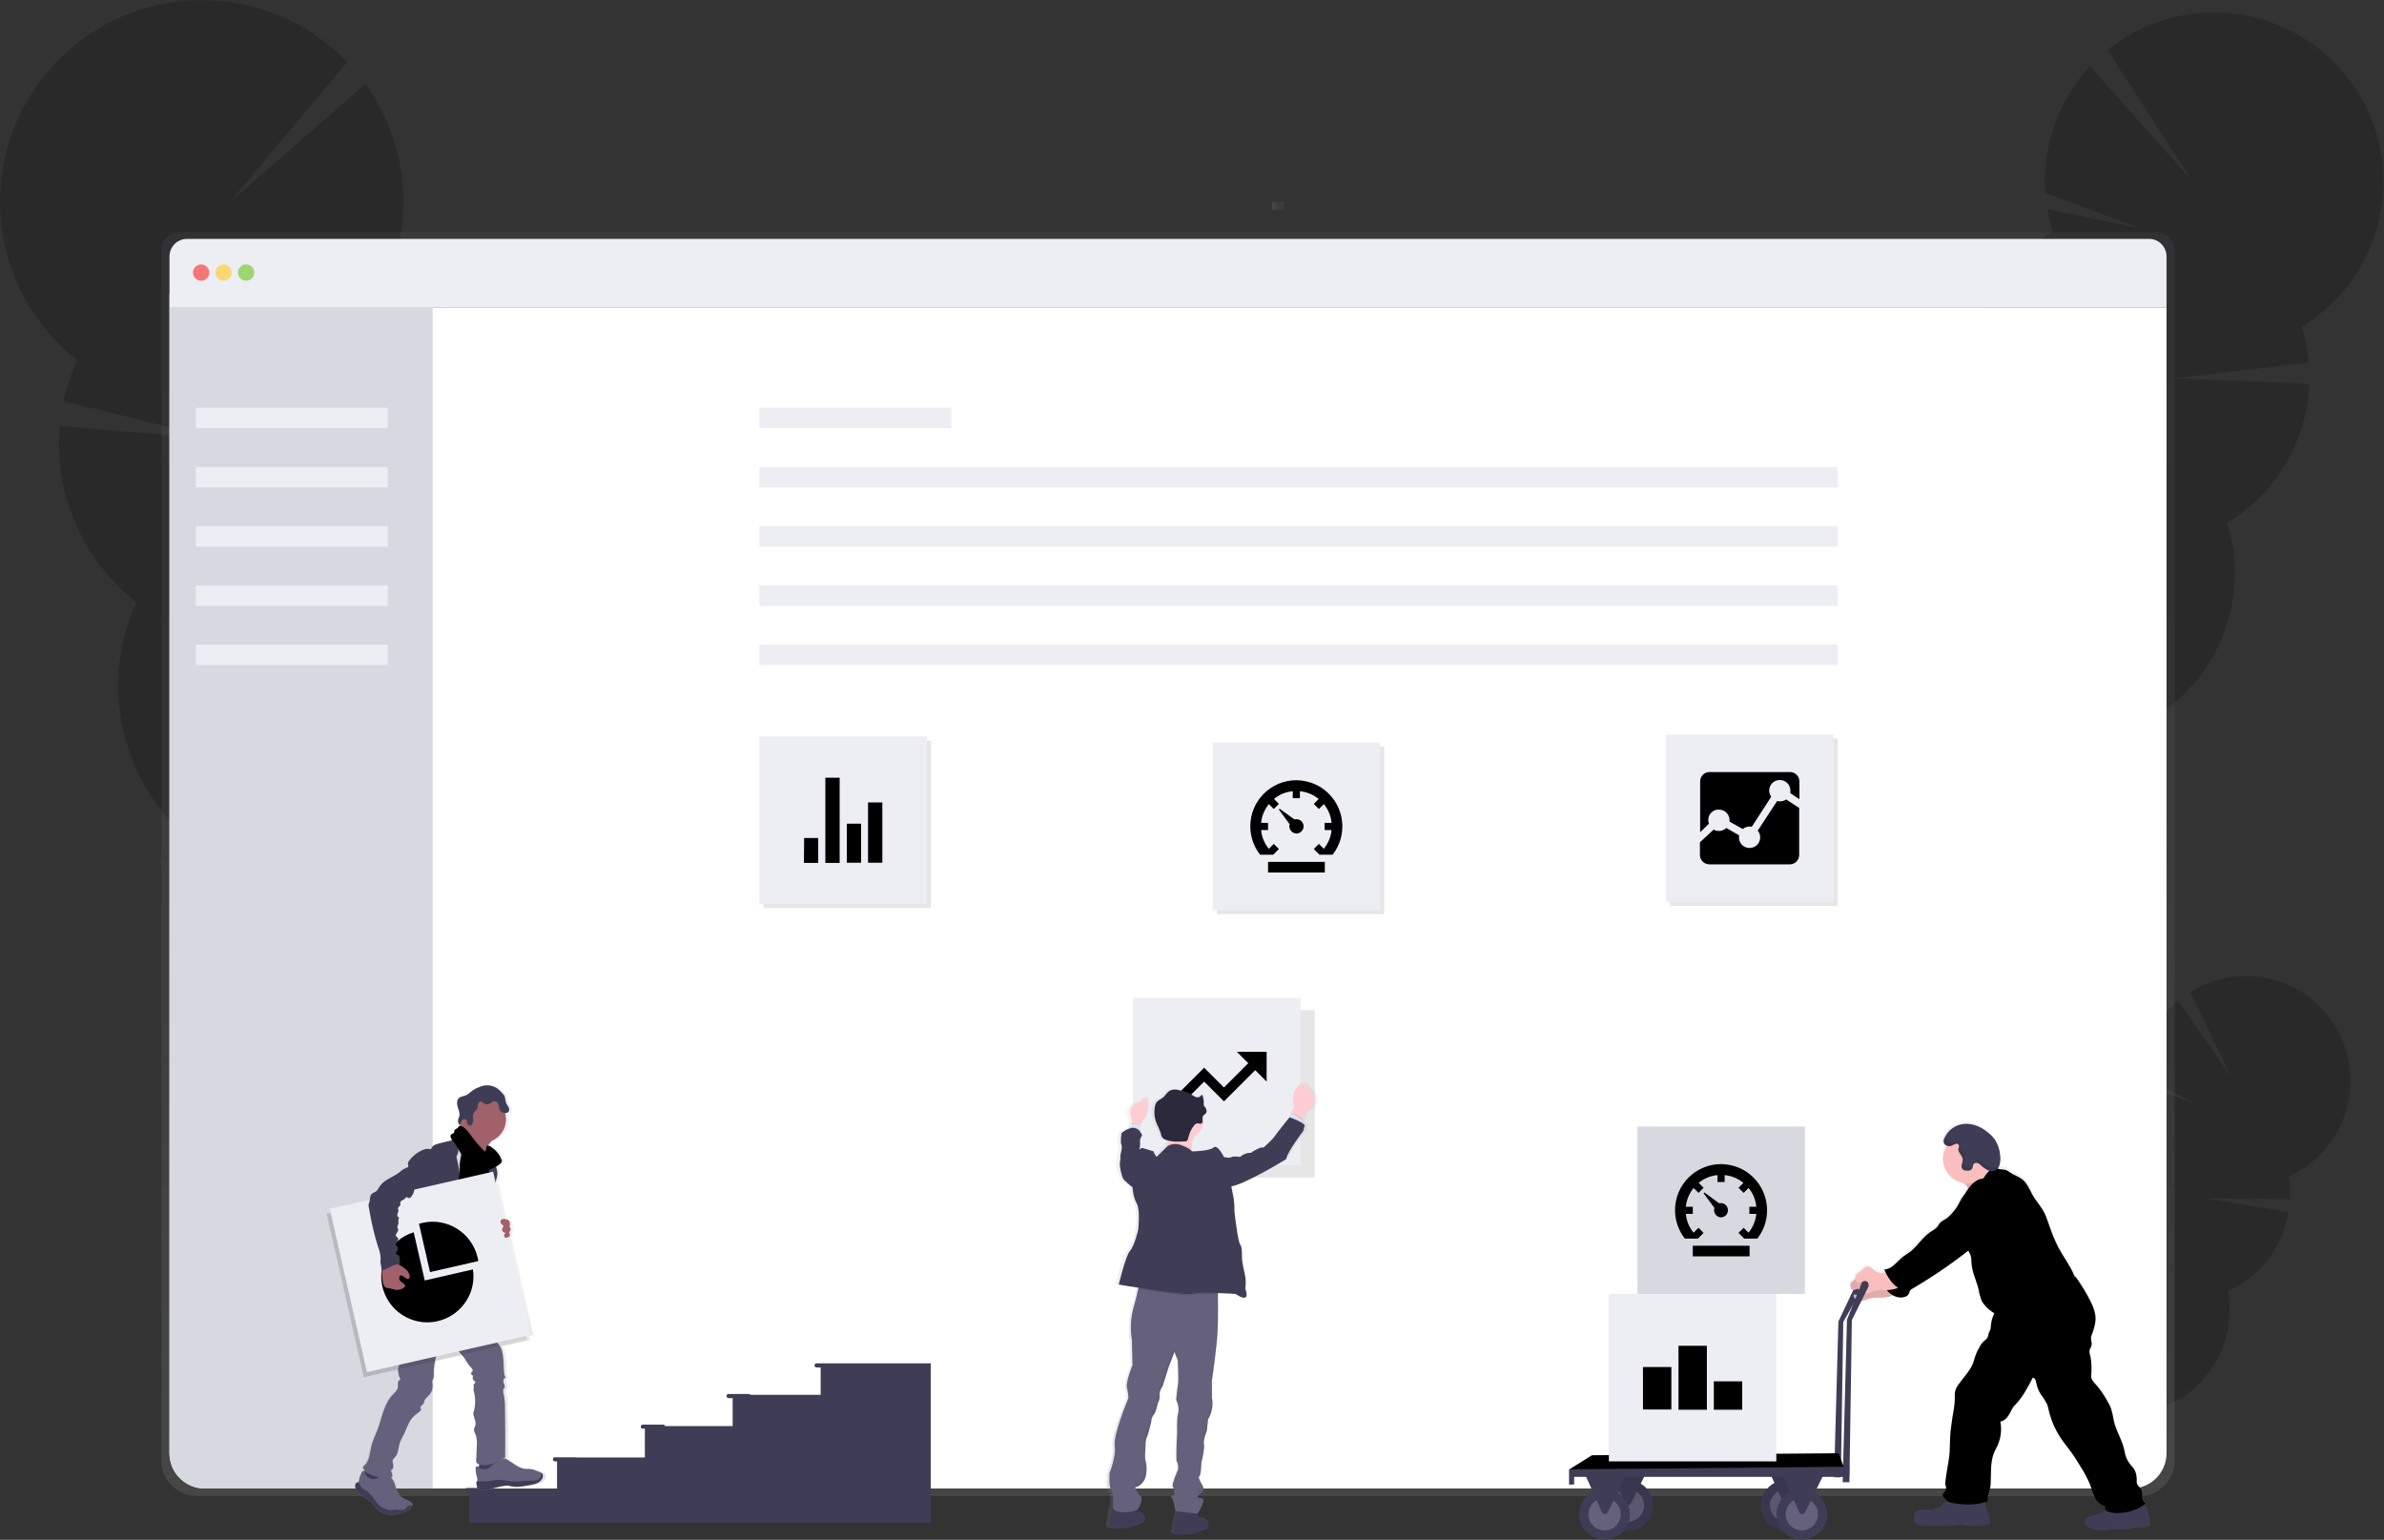 <svg xmlns="http://www.w3.org/2000/svg" viewBox="0 0 1167.5 754.1"><rect x="0" y="0" width="1167.5" height="754.1" fill="#333333" stroke="none"/><g opacity=".2"><path d="M1049.3 538.5c-.4-2.3-.7-4.7-.8-7l27 9.1-27-14c.8-14.1 7.4-27.3 18.2-36.5l26.2 37.8-20.3-42.1c24-15 55.7-7.7 70.7 16.3s7.7 55.7-16.3 70.7c-2 1.3-4.1 2.4-6.3 3.4.7 3.6.9 7.3.8 11l-41.2-.3 40.5 6.7c-2.8 17.1-14 31.7-29.8 38.7 5.1 27.9-13.4 54.6-41.3 59.6-27.9 5.1-54.6-13.4-59.6-41.3-4.2-23.3 8-46.4 29.7-56-4.3-23.3 8-46.5 29.5-56.1z"/><path opacity=".1" d="M1115.4 609.4c-5.4 10.2-14 18.2-24.5 22.9 5.1 27.9-13.4 54.6-41.3 59.6-27.9 5.1-54.6-13.4-59.6-41.3-4.2-23.3 8-46.4 29.7-56-2-11 98.4 9.7 95.7 14.8z"/></g><g opacity=".2"><path d="M1005.3 113.7c-1.1-3.7-2-7.4-2.7-11.2l45.2 9.2-46.2-17.2c-1.5-22.8 6.4-45.2 21.9-62l49.6 55.5-41-63.5c35.7-28.8 87.9-23.2 116.7 12.4s23.2 87.9-12.4 116.7c-2.9 2.4-6 4.5-9.2 6.5 1.8 5.7 2.9 11.6 3.5 17.5l-66.2 7.7 66.4 2.6c-1.1 28-16.2 53.7-40.2 68.1 13.6 43.8-10.8 90.3-54.5 103.9-43.8 13.6-90.3-10.8-103.9-54.5-11.4-36.5 3.7-76.1 36.5-95.8-11.5-36.6 3.6-76.2 36.5-95.9z"/><path opacity=".1" d="M1125.6 214.4c-6.6 17.4-18.9 32.1-34.9 41.6 13.6 43.8-10.8 90.3-54.5 103.9-43.8 13.6-90.3-10.8-103.9-54.5-11.4-36.5 3.7-76.1 36.5-95.8-5.4-17.1 160.1-3.9 156.8 4.8z"/></g><g opacity=".2"><path d="M188.6 139.6c1.9-4.1 3.5-8.4 4.8-12.8l-54.7 4.2 57-13.5c5.2-26.7-.9-54.3-16.7-76.4l-66.7 58.2L170 30.4C132.3-8.9 69.8-10.2 30.4 27.6s-40.6 100.3-2.8 139.6c3.2 3.3 6.6 6.4 10.2 9.2-2.9 6.5-5.2 13.2-6.7 20.1l76.9 18.8-78.8-6.7C26.4 242 40.5 274.4 66.8 295c-22.6 49.6-.7 108.2 49 130.7s108.2.7 130.7-49c18.9-41.5 6.9-90.5-28.9-118.6 18.8-41.3 6.8-90.4-29-118.5z"/><path opacity=".1" d="M31.8 240.7c5.2 21.5 17.5 40.7 35 54.3-22.6 49.6-.7 108.2 49 130.7s108.2.7 130.7-49c18.9-41.5 6.9-90.5-28.9-118.6 8.8-19.3-188.5-28.1-185.8-17.4z"/></g><linearGradient id="a" gradientUnits="userSpaceOnUse" x1="588.17" y1="-51.8" x2="588.17" y2="567.2" gradientTransform="matrix(1 0 0 -1 -16.24 680.92)"><stop offset="0" stop-color="gray" stop-opacity=".25"/><stop offset=".54" stop-color="gray" stop-opacity=".12"/><stop offset="1" stop-color="gray" stop-opacity=".1"/></linearGradient><path fill="url(#a)" d="M1056.3 113.7H87.6c-4.8 0-8.6 3.9-8.6 8.6v592.9c0 9.6 7.8 17.4 17.4 17.5h951.2c9.6 0 17.4-7.8 17.4-17.5V122.4c-.1-4.8-3.9-8.7-8.7-8.7z"/><path fill="#FFF" d="M1061 150.5v561.2c0 9.5-7.7 17.3-17.3 17.3H100.3c-9.5 0-17.3-7.7-17.3-17.3V150.5h978z"/><path fill="#D7D9E1" d="M211.9 143.7V729H100.3c-9.5 0-17.3-7.7-17.3-17.3v-568h128.9z"/><path fill="#EDEDF4" d="M1061 125.6v24.9H83v-24.9c0-4.7 3.8-8.6 8.6-8.6h960.9c4.7 0 8.5 3.9 8.5 8.6z"/><circle opacity=".8" fill="#FA5959" cx="98.5" cy="133.5" r="4"/><circle opacity=".8" fill="#FED253" cx="109.5" cy="133.5" r="4"/><circle opacity=".8" fill="#8CCF4D" cx="120.5" cy="133.5" r="4"/><path fill="#EDEDF4" d="M371.9 199.7h94v10h-94v-10zm0 29h528v10h-528v-10zm0 29h528v10h-528v-10zm0 29h528v10h-528v-10zm0 29h528v10h-528v-10zm-276-116h94v10h-94v-10zm0 29h94v10h-94v-10zm0 29h94v10h-94v-10zm0 29h94v10h-94v-10zm0 29h94v10h-94v-10z"/><linearGradient id="b" gradientUnits="userSpaceOnUse" x1="898.69" y1="-667.94" x2="898.69" y2="-661.94" gradientTransform="matrix(0 1 1 0 1290.87 -797.97)"><stop offset="0" stop-color="gray" stop-opacity=".25"/><stop offset=".54" stop-color="gray" stop-opacity=".12"/><stop offset="1" stop-color="gray" stop-opacity=".1"/></linearGradient><path fill="url(#b)" d="M628.9 98.7v4h-6v-4h6z"/><path fill="#3F3D56" d="M913 628.2c-.1-.6-.4-1.2-1-1.5-1-.4-2.1 0-2.5 1v.1l-9.2 19.4-2.1 76.3h3.3l1.2-76.1 10.1-17.9c.2-.5.3-.9.2-1.3z"/><linearGradient id="c" gradientUnits="userSpaceOnUse" x1="995.667" y1="-68.472" x2="995.667" y2="131.65" gradientTransform="matrix(1 0 0 -1 -16.24 680.92)"><stop offset="0" stop-color="gray" stop-opacity=".25"/><stop offset=".54" stop-color="gray" stop-opacity=".12"/><stop offset="1" stop-color="gray" stop-opacity=".1"/></linearGradient><path fill="url(#c)" d="M1052.8 746.9c0 .1-.1.1-.2.2-.3.3-.7.5-1.1.6-.8.2-1.7.4-2.6.4h-1.8c-.4 0-.7-.1-1.1-.1-.5.1-1 .2-1.6.4-1.1.3-2.3.5-3.4.5h-5c-2.2 0-4.5.4-6.7.5h-.7c-2.2 0-4.4-.6-6.2-1.8-.3-.2-.6-.6-.8-.9-.1-.4-.2-.8-.2-1.2 0-.8.2-1.5.8-2.1.4-.3.8-.5 1.2-.6l2.3-.7 2.4-.7h.2l.5-.1.3-.1c.4-.1.7-.3 1-.5.4-.3.7-.6 1-1 0-.1.1-.2.1-.2v-.2c-.1-.5-.1-1-.2-1.6-1.2-.3-2.2-.9-3.1-1.7-.7-.7-1.3-1.5-1.8-2.4-.9-2-1.7-4.1-2.3-6.2-1.3-3.1-2.8-6.1-4.6-8.9-1.6-2.7-3.2-5.3-5-7.8-1.2-1.7-2.5-3.2-3.7-4.9-3.4-4.6-5.8-9.9-7.1-15.5-.2-1.1-.5-2.1-.9-3.1-.7-1.7-2-3.2-3-4.8-1.1-1.7-1.8-3.6-2.2-5.6-.2-1.1-.6-2.4-1.7-2.5l-.1.2c-2.3 4.6-4.8 9.2-8.3 12.9-.6.5-1.1 1.1-1.5 1.8-.4.6-.7 1.3-1 1.9-.6 1.2-1.3 2.3-2.2 3.2-.3.3-.6.5-.9.7-.4.3-.9.5-1.4.7-.2.1-.4.1-.6.1V696.1c.6 3.3.3 6.7-.8 9.9 0 .1-.1.2-.1.3-.2.5-.4.9-.6 1.4-.5 1.1-1.1 2.2-1.6 3.3-.1.2-.2.4-.2.6-1.7 4.4-1.3 9.4-1.5 14.2 0 1-.1 2.1-.4 3.1-.3 1.2-.7 2.3-1 3.5-.2.9-.2 1.8 0 2.7h-.1c-.5.2-.9.3-1.3.5v.1c.2.9.3 1.9.5 2.8.1.8.4 1.6.9 2.2l.4.4c.3.5 0 1.2.1 1.8.1.9.9 1.6.8 2.5-.1.5-.5 1-1 1.2-.2.1-.4.2-.6.2h-.1l-.8.1c-3.1.4-6.2.5-9.3.1l-1.8-.3c-.8 0-1.6 0-2.3.1-5.7.5-11.4.6-17.1.3-1.5-.1-3.2-.3-4-1.6-.5-1.1-.5-2.4-.1-3.6.1-.4.3-.9.5-1.3l.1-.1c.8-.9 2.2-1 3.4-1l4 .1c.4 0 .8 0 1.2-.1.6-.3 1.2-.6 1.8-1 .8-.4 1.7-.4 2.3-1l.1-.1c.1-.1.2-.3.3-.4l.1-.1v-.1c.5-.7 1.4-.9 2.1-1.3.1-.1.2-.1.3-.2l.1-.1c-.8-.6-1.4-1.2-2-2-.2-.2-.4-.5-.5-.8v-.7c0-.1 0-.1.1-.2.3-.6.9-1.1 1.2-1.6.5-.9.5-2-.1-2.8.3-5.5 1.8-10.8 2.2-16.2.1-2.2.1-4.3.2-6.5s.3-4.3.6-6.4c.5-4.9 1.9-9.7 1.7-14.6v-1.5c.1-1 .4-2 .9-2.9.6-1 1.3-2 2-2.9 2.5-3.3 5.6-6.6 6.5-10.7.6-2.1 1.4-4.1 2.5-5.9.5-1.2 1.3-2.2 2.2-3.1.5-.4 1-.8 1.5-1.3.7-.9.7-2.1 1.1-3.1.2-.5.5-1 .7-1.6v-.2c.1-.6.1-1.1.1-1.7v-.5c.2-1.6.7-3.2 1.4-4.7l.3-.6c-1.9-1.1-3.6-2.6-5-4.3-.5-.6-.9-1.2-1.2-1.8-.7-1.8-1.2-3.6-1.5-5.5-1-4.4-3.2-8.6-3.5-13.1 0-1.4-.1-2.8-.5-4.1-.1-.3-.3-.7-.5-1-.1-.1-.2-.3-.2-.4 0-.1-.1-.1-.1-.2l-.2-.4-.3.3c-8.5 6.6-17.4 12.7-26.6 18.2l-.8.5c-.4.2-.7.5-1 .9l-.1.2c-.2.4-.2.8-.4 1.3-.4.9-1.3 1.6-2.3 1.8-1.8.5-3.6.2-5.2-.7l-.6-.3c-.2.1-.4.2-.7.3l-.9.3c-1.7.4-3.4.5-5.1.5-1.7-.1-3.4.1-5.1.6-1 .5-2.1.8-3.3 1h-.4c-.6-.1-1.3-.3-1.8-.5l-.3-.2c-.2-.1-.3-.2-.5-.3-.2-.1-.3-.2-.5-.4s-.4-.5-.5-.8c-.1-.2-.1-.4 0-.7 0-.1.1-.2.1-.3.1 0 .2-.1.2-.1.5 0 1 0 1.4.1h1c.5 0 1-.3 1.3-.7 0-.1.1-.1.1-.2.1-.1.1-.2.1-.4v-.1c-.2-.1-.3-.2-.5-.3l-.3-.2c-.2-.1-.3-.2-.4-.3-.1-.1-.2-.2-.2-.3-.1-.2-.2-.3-.3-.5-.3-.1-.7-.1-1 0-.5.1-.9.4-1.4.5-.2.1-.5.1-.7 0-.7-.2-.9-1-1-1.7 0-.1 0-.3-.1-.4v-.8c.2-.6.6-1.1 1.1-1.4l1.4-1.1.1-.1c0-.1 0-.2-.1-.3v-.8c.2-.6.6-1.1 1.1-1.4l3-2.5c.5-.5 1.2-.9 1.9-1 1.1-.1 2 .8 2.8 1.5 1 1 2.3 1.6 3.6 1.8.7 0 1.3-.1 1.9-.3l.3-.1c-.1-.2-.2-.3-.2-.5s-.2-.5-.3-.8c1.8-.2 3.4-1 4.7-2.3 1.3-1.2 2.5-2.5 3.8-3.7s3.1-2.2 4.6-3.4c3.4-2.8 5.7-6.9 9.4-9.3 1.3-.9 2.8-1.5 3.6-2.8.3-.4.5-.8.8-1.2.9-1.2 2.4-1.8 3.6-2.7 1.3-1 2.4-2.1 3.3-3.3.7-.9 1.5-1.7 2.1-2.6l1.8-3.6c.6-1 1.2-1.9 2-2.8.2-.3.3-.7.5-1s.3-.5.5-.8.3-.4.4-.5c-.4-.7-.7-1.3-.9-1.5l-.1-.1c-.4-.4-.8-.8-1.2-1.1-.4-.1-.9-.2-1.3-.3-5.3-1.4-8.9-6.2-8.9-11.7 0-1.9.5-3.8 1.3-5.5.2-.3.4-.7.6-1-.2-.1-.4-.1-.5-.2-.3-.1-.6-.4-.8-.6-.2-.2-.3-.5-.3-.8-.1-.7 0-1.4.3-2 .1-.3.2-.6.4-.9 1.9-3.7 5.6-6 9.8-6.2 4.3-.2 8.4 1.8 11.8 4.7 1.1.8 2 1.7 2.9 2.7 1.7 2.6 2.6 5.6 2.8 8.6.1 1 .1 1.9 0 2.9 0 .3-.1.7-.2 1-.1.2-.1.4-.2.6-.1.1-.1.3-.2.4-.1.1-.1.3-.2.4l-.1.1.1.2c0 .1.1.1.1.2l2.4.3c.4 0 .8.1 1.2.2.8.3 1.5.8 2.2 1.3 1.7 1.2 3.8 1.8 5.5 3 2.5 1.9 3.8 4.9 5.2 7.7 2 3.7 5.2 6.8 6.7 10.8l2 5.3c1.2 3.5 2.6 7 4.3 10.3 2.4 4.6 5.7 8.7 7.6 13.5.2.5.5.9 1 1.1 2.6 3.7 5 7.6 7 11.7 1.1 2.1 2 4.4 2.4 6.8.2 2.1.1 4.3-.5 6.3-.3 1.2-.7 2.4-1.2 3.6-.2.4-.3.8-.4 1.3v.1c0 .8.1 1.6.3 2.4.1.6 0 1.3-.2 1.9 0 .1-.1.2-.1.3-.3.5-.5 1-.7 1.5v.2c0 .9.1 1.8.4 2.7.6 3.3.7 6.6.4 9.9-.1 1.7 1.2 3 2.4 4.2 2 2.4 3.8 4.9 5.3 7.6.9 1.4 1.6 2.8 2.2 4.3.5 1.7.9 3.5 1.2 5.3 1.1 5.5 4.5 10.3 5.4 15.8.4 2.5 1.5 4.9 3.2 6.8.5.5 1 1.1 1.4 1.7.3.5.5 1 .7 1.5.4 1.2.6 2.5.6 3.8-.1.6 0 1.2.1 1.8.4 1.3 1.8 2 2.4 3.2s.2 2.7.4 4.1c.2 1.1.8 2.1 1.6 2.8-.3.3-.7.6-1 .8l.9.9c.2.2.3.5.4.7.6 1.3.6 2.8 1 4.1.3.5.4 1.1.3 1.7-.1.2-.1.3-.1.5 0 .4.4.6.5 1 .1.4 0 .8-.2 1z"/><path fill="#FBBEBE" d="M965 585.3c2.5-.8 4.9-2 7-3.5l7.7-4.9c-2.1-.3-4-1.6-5-3.5s-1.6-3.9-1.9-6c-3.3 1.4-6.3 3.4-8.9 5.8-1.1.9-3.3 2.3-3.7 3.7s1.8 2.6 2.6 3.5c.4.5 3 4.7 2.2 4.9z"/><path opacity=".1" d="M965 585.3c2.5-.8 4.9-2 7-3.5l7.7-4.9c-2.1-.3-4-1.6-5-3.5s-1.6-3.9-1.9-6c-3.3 1.4-6.3 3.4-8.9 5.8-1.1.9-3.3 2.3-3.7 3.7s1.8 2.6 2.6 3.5c.4.5 3 4.7 2.2 4.9z"/><path fill="#FBBEBE" d="M922.9 625.9c-1.3.8-2.8 1.3-4.3 1.3-1.4-.2-2.6-.8-3.6-1.7-.8-.7-1.7-1.6-2.8-1.5-.7.1-1.4.5-1.9 1l-3 2.5c-.9.5-1.4 1.6-1 2.6.1.7.4 1.5 1 1.7s1.3-.3 2-.5c.9-.2 1.8 0 2.3.7.2.2.4.6.4.9 0 .8-.8 1.2-1.6 1.3s-1.5-.2-2.3-.2c-.1 0-.2 0-.2.1-.1.1-.1.1-.1.2-.1.5.1 1.1.5 1.5.4.4.9.6 1.3.8.6.3 1.2.5 1.8.5 1.3.1 2.4-.6 3.7-1 1.7-.5 3.4-.6 5.1-.6 1.7.1 3.4-.1 5.1-.5 1.7-.4 3.1-1.6 3.9-3.1.1-.1.1-.3.1-.5-.1-.2-.2-.3-.3-.4-2.3-1.7-3.3-3.8-5.8-5l-.3-.1z"/><path opacity=".1" d="M922.9 625.9c-1.3.8-2.8 1.3-4.3 1.3-1.4-.2-2.6-.8-3.6-1.7-.8-.7-1.7-1.6-2.8-1.5-.7.1-1.4.5-1.9 1l-3 2.5c-.9.5-1.4 1.6-1 2.6.1.7.4 1.5 1 1.7s1.3-.3 2-.5c.9-.2 1.8 0 2.3.7.2.2.4.6.4.9 0 .8-.8 1.2-1.6 1.3s-1.5-.2-2.3-.2c-.1 0-.2 0-.2.1-.1.1-.1.1-.1.2-.1.5.1 1.1.5 1.5.4.4.9.6 1.3.8.6.3 1.2.5 1.8.5 1.3.1 2.4-.6 3.7-1 1.7-.5 3.4-.6 5.1-.6 1.7.1 3.4-.1 5.1-.5 1.7-.4 3.1-1.6 3.9-3.1.1-.1.1-.3.1-.5-.1-.2-.2-.3-.3-.4-2.3-1.7-3.3-3.8-5.8-5l-.3-.1z"/><path d="M971.4 581.7c-1.3-.8-2.9-1-4.4-.5-1.4.5-2.7 1.4-3.8 2.5-1 1.1-1.9 2.2-2.7 3.5-.7 1.2-1.3 2.5-2 3.8-1.3 2.2-2.8 4.2-4.5 6.1-1 1.3-2.1 2.4-3.3 3.3-1.2.9-2.8 1.4-3.6 2.7-.3.4-.5.8-.8 1.2-.9 1.3-2.3 1.9-3.6 2.8-3.7 2.5-6 6.5-9.4 9.3-1.5 1.2-3.2 2.1-4.6 3.3s-2.5 2.5-3.8 3.6c-1.3 1.2-2.9 2-4.7 2.2 1.1 2.7 2.6 5.1 4.6 7.2 2 2 5 3.3 7.8 2.5 1-.2 1.9-.9 2.3-1.8.1-.5.3-1 .5-1.4.3-.4.6-.7 1-.8 11.1-6.5 21.6-13.8 31.5-21.9 2.7-2.2 5.3-4.1 8-6.2 1-.7 1.9-1.5 2.7-2.4 2.3-2.8 2.8-6.7 1.1-9.9-.7-1.2-1.6-2.4-2.5-3.4-1.6-2.1-3.6-4-5.8-5.7z"/><path opacity=".1" d="M971.4 581.7c-1.3-.8-2.9-1-4.4-.5-1.4.5-2.7 1.4-3.8 2.5-1 1.1-1.9 2.2-2.7 3.5-.7 1.2-1.3 2.5-2 3.8-1.3 2.2-2.8 4.2-4.5 6.1-1 1.3-2.1 2.4-3.3 3.3-1.2.9-2.8 1.4-3.6 2.7-.3.4-.5.8-.8 1.2-.9 1.3-2.3 1.9-3.6 2.8-3.7 2.5-6 6.5-9.4 9.3-1.5 1.2-3.2 2.1-4.6 3.3s-2.5 2.5-3.8 3.6c-1.3 1.2-2.9 2-4.7 2.2 1.1 2.7 2.6 5.1 4.6 7.2 2 2 5 3.3 7.8 2.5 1-.2 1.9-.9 2.3-1.8.1-.5.3-1 .5-1.4.3-.4.6-.7 1-.8 11.1-6.5 21.6-13.8 31.5-21.9 2.7-2.2 5.3-4.1 8-6.2 1-.7 1.9-1.5 2.7-2.4 2.3-2.8 2.8-6.7 1.1-9.9-.7-1.2-1.6-2.4-2.5-3.4-1.6-2.1-3.6-4-5.8-5.7z"/><path fill="#3F3D56" d="M953.6 735.4c-.8.3-1.5.8-2.1 1.3-.2.2-.3.5-.5.7-.5.7-1.5.7-2.3 1-.6.4-1.2.7-1.8 1-.4.1-.8.1-1.2.1l-4-.1c-1.3 0-2.8 0-3.5 1.1-.2.4-.4.8-.5 1.3-.5 1.2-.4 2.4.1 3.6.8 1.3 2.5 1.5 4 1.6 5.7.3 11.3.2 17-.3.8-.1 1.5-.1 2.3-.1l1.8.3c3.1.4 6.2.3 9.3-.1.5 0 1-.1 1.5-.3.5-.2.9-.6 1-1.1.1-.9-.7-1.6-.8-2.4-.1-.6.2-1.3-.1-1.8-.1-.2-.3-.3-.4-.4-.5-.6-.8-1.4-.8-2.2l-.8-4.3c0-.3-.1-.6-.3-.8-.2-.1-.3-.2-.5-.2-3.2-.7-6.4-.1-9.5.3-1.6.2-3.2.3-4.9.2-.7 0-1-.1-1.5.3s-.9.9-1.5 1.3zm76.2 5.2c-.6.3-1.1.5-1.8.7-1.6.5-3.3 1-4.9 1.5-.4.1-.8.3-1.2.6-.5.6-.8 1.3-.8 2 0 .4 0 .8.2 1.2.2.4.5.7.8.9 1.9 1.3 4.3 2 6.6 1.8 2.3 0 4.6-.4 7-.5 2.8-.1 5.7.3 8.4-.5.5-.2 1.1-.3 1.6-.4.4 0 .7 0 1.1.1 1.4.1 2.9 0 4.3-.4.4-.1.8-.3 1.2-.6.3-.3.5-.8.3-1.2-.2-.3-.5-.6-.5-1 0-.2.1-.3.1-.5.1-.6 0-1.2-.3-1.7-.5-1.6-.4-3.4-1.4-4.8-1.1-1.3-2.7-2.1-4.4-2.2-1.4-.2-2.7-.1-4.1.1-1.5.3-2.9 1-4.4 1.4-1.7.5-3.5.7-5.3.5-1.2-.1-.8.1-1.2 1.1-.1.9-.6 1.5-1.3 1.9z"/><circle fill="#FBBEBE" cx="963.6" cy="567.6" r="12"/><path d="M1050.8 736.3c-3.7 3.2-8.8 4.6-13.7 4.7-2.1.1-4.2-.3-6-1.3l-.3-2.1c-2.1-.6-3.9-2.1-4.8-4.1-.9-2-1.7-4-2.3-6.1-1.3-3.1-2.8-6-4.6-8.8-1.6-2.6-3.2-5.3-5-7.7-1.2-1.7-2.5-3.2-3.7-4.9-3.4-4.6-5.8-9.8-7.1-15.4-.2-1.1-.5-2.1-.9-3.1-.9-1.7-1.9-3.2-3-4.7-1.1-1.7-1.8-3.6-2.2-5.6-.2-1.1-.5-2.3-1.7-2.5-2.4 4.6-4.8 9.3-8.4 13.1-.6.5-1.1 1.1-1.5 1.8-.4.6-.7 1.3-1 1.9-.6 1.2-1.3 2.3-2.2 3.2-.8.8-1.7 1.3-2.8 1.5.8 4 .3 8.1-1.4 11.8-.5 1.1-1.1 2.1-1.6 3.3-1.9 4.5-1.5 9.7-1.7 14.6 0 1-.1 2.1-.4 3.1-.5 2-1.5 4.2-1 6.2-5.2 2-11 1.9-16.5 1-1.1-.1-2.1-.4-3.1-.9-.8-.6-1.4-1.2-2-2-.2-.2-.4-.5-.5-.8-.2-1 .8-1.6 1.3-2.5.5-.9.5-2-.1-2.8.3-5.4 1.8-10.7 2.2-16.2.1-2.2.1-4.3.2-6.5s.3-4.3.6-6.4c.5-4.8 1.9-9.6 1.7-14.5-.1-1.5.3-3 1-4.3.6-1 1.3-2 2-2.8 2.5-3.3 5.6-6.6 6.5-10.6.6-2.1 1.4-4.1 2.5-5.9.5-1.2 1.3-2.2 2.2-3.1.5-.4 1-.8 1.5-1.3.7-.9.7-2.1 1.1-3.1.2-.5.5-1 .7-1.6.1-.6.2-1.2.2-1.9.2-2 .8-4 1.7-5.8-1.9-1.1-3.6-2.6-5-4.3-.5-.6-.9-1.2-1.2-1.8-.7-1.7-1.2-3.6-1.5-5.4-1-4.4-3.2-8.5-3.5-13 0-1.4-.1-2.8-.5-4.1-.2-.5-.5-1.1-.8-1.6-.3-.5-.5-1-.7-1.6-.3-1.2.1-2.5 0-3.7-.2-1.1-.5-2.2-.8-3.2-.2-1.4-.3-2.8-.1-4.2.2-1.7.3-3.3.3-5-.4-5.5 1.5-10.9 5.3-14.9l.1-.1c.8-.8 1.7-1.6 2.4-2.4 1-1.2 1.7-2.6 2.7-3.7.5-.5 1-1 1.4-1.5.4-.5.9-1 1.3-1.5.5-.5 1.2-.7 1.9-.5.1.6.3 1.2.6 1.8.9.1 1.6.2 2.5.3.4 0 .8.1 1.2.2.8.3 1.5.8 2.2 1.3 1.7 1.2 3.8 1.8 5.5 3 2.5 1.8 3.8 4.9 5.2 7.6 2 3.7 5.2 6.8 6.7 10.7.7 1.8 1.3 3.6 1.9 5.3 1.2 3.5 2.6 6.9 4.3 10.2 2.4 4.5 5.7 8.7 7.6 13.4.2.5.5.9 1 1.1 2.6 3.7 5 7.6 7 11.6 1.1 2.1 2 4.4 2.4 6.7.5 3.3-.5 6.7-1.7 9.8-.2.4-.4.9-.4 1.4 0 .8.1 1.6.3 2.4.1.7 0 1.5-.3 2.2-.3.5-.5 1-.7 1.5-.1 1 0 2 .4 2.9.6 3.3.7 6.6.4 9.9-.1 1.6 1.3 3 2.4 4.2 2 2.3 3.8 4.9 5.3 7.6.8 1.3 1.6 2.8 2.1 4.3.5 1.7.9 3.5 1.2 5.3 1 5.4 4.5 10.2 5.4 15.7.4 2.5 1.5 4.8 3.2 6.7.5.5 1 1.1 1.4 1.7.3.5.5 1 .7 1.5.4 1.2.6 2.5.6 3.8-.1.6 0 1.2.1 1.8.4 1.3 1.8 2 2.3 3.2s.2 2.7.4 4.1c.1.7.7 1.7 1.6 2.4z"/><path fill="#FBBEBE" d="M925.3 622.2c-1.3.8-2.8 1.3-4.3 1.3-1.4-.2-2.7-.8-3.6-1.7-.8-.7-1.7-1.6-2.8-1.5-.7.1-1.4.5-1.9 1l-3 2.5c-.5.3-.9.8-1.1 1.4-.1.4 0 .8.1 1.2.1.7.4 1.5 1 1.7s1.3-.3 2-.5c.9-.2 1.8 0 2.3.7.2.2.4.6.4.9 0 .8-.8 1.3-1.6 1.3s-1.5-.2-2.2-.2c-.1 0-.2 0-.3.1-.1.1-.1.1-.1.2-.1.6.1 1.1.5 1.5.4.4.9.6 1.4.8.6.3 1.2.5 1.8.5 1.3.1 2.5-.6 3.7-1 1.7-.5 3.4-.7 5.1-.6 1.7.1 3.4-.1 5.1-.5 1.7-.4 3.1-1.6 3.8-3.1.1-.1.1-.3.1-.5-.1-.2-.2-.3-.3-.4-2.3-1.7-3.3-3.8-5.9-5l-.2-.1z"/><path fill="#3F3D56" d="M957.8 560.2c-.7.2-1.4.5-2 .9-.9.4-2 .3-2.8-.2-.3-.1-.6-.4-.8-.6-.5-.9-.5-1.9 0-2.8 1.7-4.2 5.7-6.9 10.2-7.1 4.3-.2 8.4 1.8 11.7 4.7 1 .8 1.9 1.8 2.7 2.8 1.7 2.6 2.6 5.5 2.8 8.6.1 1.3 0 2.6-.3 3.8-.3 1.2-1.1 2.3-2.2 2.9-1.2.5-2.6.5-3.8-.2-1.2-.6-2.3-1.4-3.3-2.4-.5-.4-1-.8-1.6-1-.6-.2-1.3-.1-1.8.4-.5.7-.4 1.8-.9 2.5-.6.7-1.5 1-2.4.8-.9.1-1.7-.2-2.3-.8-.4-.7-.5-1.6-.2-2.4.3-.8.4-1.6.4-2.4-.2-1.6-1.6-2.7-2.1-4.2-.3-1 .4-1.4.3-2.3-.1-.7-.7-1.2-1.5-1.1l-.1.1z"/><path opacity=".1" d="M995.5 674.5c-2.4 4.7-4.8 9.4-8.4 13.2-.6.5-1.1 1.1-1.5 1.8-.4.6-.7 1.3-1 1.9-.6 1.2-1.3 2.3-2.2 3.2l-3 1.5 9.5-49.7 6.6 28.1zm-13.8-75.3c-.8.9-1.7 1.7-2.7 2.4-2.7 2.1-5.4 4-8 6.2-2.2 1.8-4.3 3.5-6.5 5.1-.3-.5-.5-1-.7-1.6-.3-1.2.1-2.5 0-3.7-.2-1.1-.5-2.2-.8-3.2-.2-1.4-.3-2.8-.1-4.2.2-1.7.3-3.3.3-5-.4-5.5 1.5-10.9 5.3-14.9l.1-.1c.4-.3.9-.5 1.4-.6 1.5-.5 3.1-.3 4.4.5 2.3 1.7 4.3 3.6 6 5.9.9 1.1 1.8 2.2 2.5 3.4 1.6 3.1 1.1 7.1-1.2 9.8z"/><path d="M973.9 578c-1.3-.8-2.9-1-4.4-.5-1.4.5-2.7 1.4-3.8 2.5-1 1.1-1.9 2.2-2.7 3.5-.7 1.2-1.3 2.5-1.9 3.8-1.3 2.2-2.8 4.2-4.5 6.1-1 1.3-2.1 2.4-3.3 3.3-1.3.9-2.8 1.4-3.6 2.7-.3.4-.5.8-.8 1.2-.9 1.3-2.3 1.9-3.6 2.8-3.7 2.5-6 6.5-9.4 9.3-1.5 1.2-3.2 2.1-4.6 3.3s-2.5 2.5-3.8 3.6c-1.3 1.2-2.9 2-4.7 2.2 1.1 2.7 2.6 5.1 4.6 7.2 2 2 5 3.3 7.8 2.5 1-.2 1.9-.9 2.3-1.8.1-.5.3-1 .5-1.4.3-.4.6-.7 1-.8 11.1-6.5 21.6-13.8 31.5-21.9 2.7-2.2 5.3-4.1 8-6.2 1-.7 1.9-1.5 2.7-2.4 2.3-2.8 2.8-6.7 1.1-9.9-.7-1.2-1.6-2.3-2.5-3.4-1.7-2.1-3.7-4.1-5.9-5.7z"/><path opacity=".1" d="M964.1 571.7c-.9.1-1.7-.2-2.3-.8-.4-.7-.5-1.6-.2-2.4.3-.8.4-1.6.4-2.4-.2-1.7-1.6-2.7-2.1-4.2-.3-1 .4-1.4.3-2.3-.1-.7-.8-1.2-1.5-1.1-.7.2-1.4.5-2 .9-.9.4-2 .3-2.8-.2-.3-.2-.6-.4-.8-.6-.5-.9-.5-1.9 0-2.8v-.1c-.3.6-.6 1.1-.9 1.8-.5.9-.5 1.9 0 2.8.2.3.5.5.8.6.9.5 1.9.5 2.8.1.6-.4 1.3-.7 2-.9.7-.1 1.4.3 1.5 1v.1c.1.9-.6 1.3-.3 2.3.5 1.5 1.9 2.6 2.1 4.2 0 .8-.1 1.6-.4 2.4-.3.8-.2 1.6.2 2.4.6.6 1.5.9 2.3.8.9.1 1.8-.2 2.4-.8.2-.4.4-.8.5-1.3-.6.4-1.3.6-2 .5zm13.8-.2c-1.2.5-2.6.5-3.8-.2-1.2-.6-2.3-1.4-3.3-2.4-.5-.4-1-.8-1.6-1-.6-.2-1.3-.1-1.8.4-.3.4-.5.9-.5 1.4.4-.3 1-.3 1.5-.2.6.2 1.1.6 1.6 1 1 .9 2.1 1.7 3.3 2.4 1.2.6 2.6.7 3.8.2 1.1-.6 1.8-1.6 2.1-2.8-.4.6-.8 1-1.3 1.2z"/><circle fill="#3F3D56" cx="874.7" cy="737.3" r="12.4"/><circle opacity=".1" cx="874.7" cy="737.3" r="12.4"/><circle fill="#65617D" cx="874.7" cy="737.3" r="7.9"/><circle opacity=".1" cx="874.7" cy="737.3" r="7.9"/><path fill="#3F3D56" d="M865.2 717.8l8.2 18.4c.3.8 1.3 1.2 2.1.8.3-.2.6-.4.8-.8l9.7-19.8-20.8 1.4z"/><path opacity=".1" d="M865.2 717.8l8.2 18.4c.3.8 1.3 1.2 2.1.8.3-.2.6-.4.8-.8l9.7-19.8-20.8 1.4z"/><circle fill="#3F3D56" cx="797.2" cy="737.3" r="12.4"/><circle opacity=".1" cx="797.2" cy="737.3" r="12.4"/><circle fill="#65617D" cx="797.2" cy="737.3" r="7.9"/><circle opacity=".1" cx="797.2" cy="737.3" r="7.9"/><path fill="#3F3D56" d="M787.7 717.8l8.2 18.4c.3.8 1.3 1.2 2.1.8.3-.2.6-.4.8-.8l9.7-19.8-20.8 1.4z"/><path opacity=".1" d="M787.7 717.8l8.2 18.4c.3.8 1.3 1.2 2.1.8.3-.2.6-.4.8-.8l9.7-19.8-20.8 1.4z"/><path fill="#3F3D56" d="M915.1 629c-.1-.6-.4-1.2-1-1.5-1-.4-2.1 0-2.5 1v.1l-7.1 17.7-2.1 79.6h3.3l1.2-79.4 8.1-16.3c.1-.3.2-.8.1-1.2z"/><path d="M768.4 719.7l11.2-7 120.8-1 3.1 8.1-135.1-.1z"/><path fill="#3F3D56" d="M768.4 727.1v-7.5l137.3-1.3-.1 5H770.9v3.7l-2.5.1z"/><circle fill="#3F3D56" cx="785.8" cy="741.6" r="12.4"/><circle fill="#65617D" cx="785.8" cy="741.6" r="7.9"/><path fill="#3F3D56" d="M776.3 722.2l8.2 18.4c.3.8 1.3 1.2 2.1.8.3-.2.6-.4.8-.8l9.7-19.7-20.8 1.3z"/><circle fill="#3F3D56" cx="882.4" cy="741.6" r="12.4"/><circle fill="#65617D" cx="882.4" cy="741.6" r="7.9"/><path fill="#3F3D56" d="M872.9 722.2l8.2 18.4c.3.8 1.3 1.2 2.1.8.3-.2.6-.4.8-.8l9.7-19.7-20.8 1.3z"/><path fill="#EDEDF4" d="M787.9 633.7h82v82h-82v-82z"/><path fill="#D7D9E1" d="M801.9 551.7h82v82h-82v-82z"/><path opacity=".1" d="M373.9 362.7h82v82h-82v-82z"/><path fill="#EDEDF4" d="M371.9 360.7h82v82h-82v-82z"/><path opacity=".1" d="M817.9 361.7h82v82h-82v-82z"/><path fill="#EDEDF4" d="M815.9 359.7h82v82h-82v-82z"/><path opacity=".1" d="M595.9 365.7h82v82h-82v-82z"/><path fill="#EDEDF4" d="M593.9 363.7h82v82h-82v-82z"/><path opacity=".1" d="M561.9 494.7h82v82h-82v-82z"/><path fill="#EDEDF4" d="M554.9 488.7h82v82h-82v-82z"/><path d="M605.7 515.1l5.6 5.6-11.9 11.9-9.7-9.7-18 18 3.4 3.4 14.6-14.6 9.7 9.7 15.3-15.3 5.6 5.6v-14.6h-14.6z"/><linearGradient id="d" gradientUnits="userSpaceOnUse" x1="927.353" y1="-70.521" x2="927.353" y2="150.264" gradientTransform="rotate(180 760.38 340.46)"><stop offset="0" stop-color="gray" stop-opacity=".25"/><stop offset=".54" stop-color="gray" stop-opacity=".12"/><stop offset="1" stop-color="gray" stop-opacity=".1"/></linearGradient><path fill="url(#d)" d="M541.5 747c.6-2.5 1-4.7 1-4.7-.1-1.7.3-3.3 1.1-4.8v-5.8c-.3-.9-.8-1.8-1.3-2.7-.9-1.6 0-7.4 0-7.4s3.4-8.2 2.5-13.4 6.9-23.2 6.9-23.2c0-1.7-.3-3.4-.7-5.1-.1-.4-.1-.7-.1-1.1v-.1c.1-3.4 2.8-9.9 2.8-9.9l-.4-12.3s-1.7-7.3 1.1-17c1-3.4 1.6-6.1 2-8.2 0-.2.1-.5.1-.7l-10.3-1.6s3.4-14.1 5.7-16.6 4.1-10.3 4.1-10.3 1.2-10-.7-12.9-2.2-8-2.2-8-4.4-3.2-4.9-4.6c-.8-2-1.3-4.1-1.5-6.3 0-1.7.5-3.2.4-4.1s1.3-4.2.5-5.8c-.2-.5-.3-1-.3-1.5v.1c0-1.4.1-2.8.4-4.2 1.3-1.1 2.7-1.9 4.3-2.3l.1-.4.3-1c.1-.1.3-.2.4-.3V549l-.7-3.2c-1.3-5.6 6.1-6.5 6.1-6.5.5-.9 1.2-1.5 2.1-1.9 1.5-.5.3 8.4-.5 9-1.1 1.5-2.1 3-3 4.6l-.1.2.3.3-.3 2v.3c.5.6.9 1.3 1.2 2-.8.9-1.2 2-1.1 3.2.1 1.3 0 2.6-.5 3.9.1-.1 1-1.1 2-.9s3.7 1.1 3.7 1.1 2 .3 1.8.8 1.4 2.4 1.4 2.4l5.4-5.1c0-.2.1-.3.2-.5.2-.7.4-1.5.5-2.2-.6-.1-1.2-.3-1.7-.5-.6-.2-1.1-.5-1.5-1-.5-.7-.7-1.5-.9-2.3-.6-1.5-1.2-3-2-4.5-1.1-2.5-1.5-5.3-1.1-8 .1-.8.4-1.6.8-2.3.9-1.2 2.5-1.7 3.6-2.7s1.9-2.4 3.3-3.2c1.3-.6 2.7-.7 4.1-.3 2.7.4 5.3 1.4 7.7 2.8.7.6 1.6.9 2.6.8.8-.2 1.4-.7 1.8-1.3l.1-.1c.6 1.3.9 2.6.8 4v1.4c.1.3.3.5.5.7.2.2.3.4.4.6 0-.1 0-.2-.1-.2.3.5.5 1.1.6 1.7 0 .4-.1.9-.4 1.2-.3.3-.6.5-.9.7.1.6.2 1.2.2 1.8 0 3.7-2 7-5.1 8.9l-.2.5c-.8 1.9-1.1 3.9-1 5.9 0 .1 0 .3.1.4l.2.2s8.9.1 11-1.8 5.3 4.6 5.3 4.6 3.2.6 3.8 0 4.4-.1 4.4-.1c1.5-1.4 3.5-2.1 5.6-2 1.2-.9 2.6-1.7 4.1-2.3h.1c.6-.2 1.3-.3 2-.3 0 0 4.4-3.6 5.7-5.6s7.4-9.2 7.4-9.2v-.3l.1-1.1h.5c0-.1.1-.2.1-.4.3-1 .8-2 1.3-3 0 0 0-1.3-.4-1.7s.2-5.2.2-5.2 4-9.2 7.5-2.3c0 0 6.7 4.5 1.1 9.7 0 0-2.2 1.1-2.6 1.9-.2.6-1 2.1-1.5 3.2l-.2.5h.1l-.1.9v.3c1.1.6 1.8 1.2 1.6 1.7-.3.8-.5 1.6-.6 2.4 0 0-7.8 9.7-8.8 13.9 0 0-20.8 12.4-27.7 13.3l1.2 6.2s.4 3.7.3 5 .8 7.3.8 7.3 1.2 8.8 2.2 10.1.8 6.5.8 6.5c.2 2.5.7 5.1 1.4 7.5.6 2.5.7 5 .3 7.5 0 0 3.5 8-4.8 2.6 0 0-4.1-.3-8.8-.4v2.4c.1 4.5.1 10.8-.1 15.6-.4 8.4-2.9 25-2.9 25v8.3c.2.8.2 1.6.2 2.4.1 2.9-.7 5.8-2.3 8.4l-.6 5.6c-.8 1.9-1.3 3.8-1.5 5.9 0 .2 0 .4.1.5.1.3.1.6.1.8.1 2.5-1.4 8.6-1.4 8.6s-.1 6.1-1 6.5 1 3.5 1.6 4.4v-.2l.1.2c.2.5.3 1 .3 1.5.1.8-.3 1.7-1 2.1-1.7 1.1-2.7 1.9-1.2 2.3.5.1 1.1.2 1.6.3 0-.1.1-.1.1-.2.4.2.7.6.6 1.1 0 .7-.2 1.4-.5 2.1-.6 1.6-1.5 3.1-2.5 4.5l-.7-.1c.1.3.2.5.4.8.3.4.6.7 1 .9.4.2.8.4 1.3.4 1 0 1.9.5 2.6 1.3.9 1.2 1.5 2.8-.3 4.2l-6.5 2.3s-11.2 1.5-10.6-1.1 1-4.7 1-4.7c0-1.5.3-3.1.9-4.5.1-.2.3-.4.4-.7h-.4s-.8-5.6-1.9-6.6c-.3-.3-.3-.4-.3-.6-.1-.3.2-.5.5-.6 0 .1.1.1.1.2.4-.1.7-.1 1.1-.1 0 0 .4-2.9-.8-4-.2-.2-.3-.6-.2-.9 0-.4 0-.8.1-1.2v.1c.7-2.4 1.6-4.6 2.6-6.8 0 0 .1-2.7-.6-3.7s.1-14.4.1-14.4-.3-6.5.5-9.5-1-6.5-1-6.5v-.2s0-.4.1-1v.1c.2-1.7.5-4.8.8-6.2.4-2-.1-11.8-.1-11.8l-1.5-4.1-2.9 7.2-3.1 9.5c-.9 1.2-1.4 2.6-1.6 4.1v.9c0 1.2-.3 2.4-1 3.4 0 0-.8 4.5-2.1 5.7-.8.9-1.3 2.1-1.3 3.4 0 0-1.5 6.5-2.3 7.7-.6 1-.6 3.6-.6 4.5v.2s-.2 2.3-.2 4.3v.7c0 .5.1 1.1.2 1.6v.1-.3c.3 1.3.5 2.7.5 4.1 0 2.3-.3 5.1-1.7 6.8-2.5 2.8-4 2.5-4 2.5s1.2 3.5 2.7 4.3c.1 0 .1.1.2.1v-.2c.3.4.5.8.4 1.3-.1 1.9-.7 3.7-1.8 5.2-.3.3-.8.6-1.2.7l.2.1c.2.1.3.2.5.2.2.1.5.2.7.2 1 0 1.9.5 2.6 1.3.9 1.2 1.5 2.8-.3 4.2l-6.5 2.3c-.3-.2-11.4 1.2-10.8-1.3z"/><path fill="#3F3D56" d="M584.4 751.2l6.3-2.3c1.8-1.4 1.2-3 .3-4.2-.6-.8-1.5-1.2-2.5-1.3-.4-.1-.8-.2-1.2-.4-.4-.2-.7-.5-1-.9-.5-.7-.7-1.6-.7-2.4 0 0-6.9-2-8.8 0-.3.4-.6.8-.8 1.2-.6 1.4-.9 2.9-.9 4.5 0 0-.3 2.2-.9 4.7s10.2 1.1 10.2 1.1zm-31-3.1l6.3-2.3c1.7-1.4 1.2-3 .3-4.2-.6-.8-1.5-1.2-2.5-1.3-.3 0-.5-.1-.7-.2-.2-.1-.3-.2-.5-.2-1.8-1-1.7-3.4-1.7-3.4s-6.9-2-8.8 0c-.3.3-.5.6-.7.9-.7 1.5-1.1 3.1-1.1 4.8 0 0-.4 2.2-.9 4.7s10.3 1.2 10.3 1.2z"/><path fill="#65617D" d="M543.9 729.1c.5.8.9 1.7 1.2 2.7v7c1.8 2.9 11 1.9 12.2.3s2.6-5.8 1.2-6.5-2.6-4.3-2.6-4.3 1.5.4 3.9-2.5 1.7-9.1 1.2-10.6 0-6.5 0-6.5-.1-3.5.6-4.7 2.2-7.7 2.2-7.7c0-1.2.4-2.4 1.2-3.4 1.2-1.2 2-5.7 2-5.7.7-1.1 1-2.5.9-3.8-.3-2.2 1.5-4.6 1.5-4.6l3-9.5 2.8-7.2 1.6 4.2s.5 9.7.1 11.8-.9 7.4-.9 7.4 1.8 3.5 1 6.5-.5 9.5-.5 9.5-.8 13.3-.1 14.4.6 3.7.6 3.7-3.6 7.8-2.5 8.8.8 4 .8 4-2.5 0-1.4 1.1 1.8 6.6 1.8 6.6l10.7 1.2c1-1.4 1.8-2.9 2.4-4.5 1.4-3.3-.3-2.9-1.7-3.3s-.5-1.2 1.2-2.3.7-3.5.7-3.5-2.6-4.3-1.7-4.7 1-6.5 1-6.5 1.8-7.3 1.3-9.2 1.4-6.6 1.4-6.6l.6-5.6c1.9-3.2 2.6-6.9 1.9-10.5V676s2.5-16.6 2.8-25c.2-5.4.2-12.7.1-17.3 0-2.6-.1-4.3-.1-4.3l-38.2-4c-.1 1.9-.3 3.8-.7 5.7-.4 2.1-1 4.8-2 8.2-1.7 5.5-2 11.3-1.1 17l.3 12.3s-3.4 8.2-2.7 11c.4 1.7.7 3.4.7 5.1 0 0-7.5 17.9-6.7 23.2s-2.5 13.4-2.5 13.4-.4 6.2.5 7.8z"/><path opacity=".05" d="M588.1 729c.5-.3.9-.9 1-1.5l.1.2s1 2.4-.7 3.5l-.5.4c-.3-.1-.7-.1-1-.2-1.5-.4-.6-1.3 1.1-2.4zm-13.4-.7c-.3-.3-.3-.9-.1-1.8.4.8.6 1.7.6 2.6-.2-.3-.3-.6-.5-.8zm1.6-44c.4 1 .6 2.1.7 3.3-.2-.8-.5-1.5-.8-2.2 0 0 0-.4.1-1.1zm-23.9-4.6c-.1-.3-.1-.7-.1-1 .1.7.2 1.3.3 1.8-.1-.2-.2-.5-.2-.8zm24.1 36.1c-.2-.6-.3-1.3-.3-2 .3.8.5 1.6.5 2.5 0-.2-.1-.4-.2-.5zm11.9.8s-.1 6.1-1 6.5c-.5-1-.8-2-.3-2.1.9-.4 1-6.5 1-6.5s1.8-7.3 1.3-9.2 1.4-6.6 1.4-6.6l.6-5.6c1.9-3.2 2.6-6.9 1.9-10.5V674s2.5-16.6 2.8-25c.2-5.4.2-12.7.1-17.3v-2.2h.3s0 1.7.1 4.3c.1 4.6.1 11.9-.1 17.3-.4 8.4-2.8 25-2.8 25v8.6c.6 3.6-.1 7.4-2 10.5l-.6 5.6s-1.8 4.7-1.4 6.6-1.3 9.2-1.3 9.2zm-44.9 10.1c.5.8.9 1.7 1.2 2.7v1.2c-.2-.5-.5-1-.9-1.8-.2-.6-.3-1.4-.3-2.1zm12.9 1.4l-.9-2.1s1.5.4 3.9-2.5c1.7-2.1 1.8-6 1.6-8.5.5 1.5 1.2 7.8-1.2 10.6-1.6 1.9-2.7 2.4-3.4 2.5zm4.6-19.6c-.2 1.7-.2 3.5-.2 5.2 0-.3-.1-.6-.2-.8-.4-1.5 0-6.5 0-6.5s-.1-3.5.6-4.7 2.2-7.7 2.2-7.7c0-1.2.4-2.4 1.2-3.4 1.2-1.2 2-5.7 2-5.7.7-1.1 1-2.5.9-3.8-.3-2.2 1.5-4.6 1.5-4.6l3-9.5 2.8-7.2 1.6 4.2v1.3l-1.2-3.4-2.8 7.2-3 9.5s-1.8 2.4-1.5 4.6c.2 1.3-.2 2.7-.9 3.8 0 0-.8 4.5-2 5.7-.8.9-1.2 2.1-1.2 3.4 0 0-1.5 6.5-2.2 7.7s-.6 4.7-.6 4.7z"/><path fill="#FFCDD3" d="M553.6 545.9l.7 3.2v2.5l3.7.4.4-.8c.8-1.6 1.8-3.2 2.9-4.6.7-.6 1.9-9.5.4-9-.9.3-1.6 1-2 1.9-.1-.1-7.4.8-6.1 6.4z"/><path opacity=".1" d="M554.2 551.6l3.7.4.4-.8c-1-1.2-2.7-1.5-4.1-.7v1.1z"/><path fill="#DCE6F2" d="M553.3 553.3l4.9 1.1.1-.7.3-2c-1.1-1.5-3.2-1.8-4.7-.7l-.2 1-.4 1.3z"/><path fill="#FFCDD3" d="M632.1 546.2l5.2 2.8.5-1c.5-1 1.2-2.6 1.4-3.2.3-.9 2.5-2 2.5-2 5.4-5.2-1-9.7-1-9.7-3.4-6.9-7.2 2.3-7.2 2.3s-.5 4.9-.2 5.2.4 1.7.4 1.7c-.5 1-.9 2-1.3 3l-.3.9z"/><path opacity=".1" d="M632.1 546.2l5.2 2.8.5-1c-.7-.6-3.3-2.7-4.2-2.6h-1.2c-.2.5-.3.8-.3.8z"/><path fill="#DCE6F2" d="M631.5 547.8l5.8 2.9.1-1.3.1-.9s-3.4-2.9-4.4-2.8c-.5.1-1 .1-1.5 0l-.1 1v1.1z"/><path fill="#FFCDD3" d="M567.8 567.3s25.4 2.9 20.7 1.3c-3.3-1.1-4.6-3.2-4.9-5.5-.1-2 .2-4 .9-5.9.6-1.6 1.4-3.1 2.3-4.6 0 0-19.5-10.7-15.6-1 .6 1.5 1 3 1.1 4.6.1 1.6 0 3.2-.5 4.7-.7 2.5-2.1 4.7-4 6.4z"/><path opacity=".1" d="M571.2 551.7c.6 1.5 1 3 1.1 4.6 1.8 1.5 3.8 1.4 6.4 1.4 2 0 4.2.5 5.8-.5.6-1.6 1.4-3.1 2.3-4.6 0 0-19.5-10.7-15.6-.9z"/><circle fill="#FFCDD3" cx="579.1" cy="547.9" r="10.5"/><path opacity=".1" d="M567.8 567.3s25.4 2.9 20.7 1.3c-3.3-1.1-4.6-3.2-4.9-5.5-1.3-1.4-3.8-2.4-5.5-2.9-1.5-.5-3.1-.5-4.6-.1-.6.2-1.2.4-1.7.8-.7 2.5-2.1 4.7-4 6.4zm-14.5-14l4.9 1.1.1-.7c-1.1-1.5-2.9-2.1-4.7-1.6l-.3 1.2zm78.2-5.5l5.8 2.9.1-1.3c-1.9-1-3.9-1.9-5.9-2.6v1zm-73.8 83.6c9.8 1.6 23.9 3.6 26.1 2.9 1.8-.6 7.7-.5 12.9-.3 0-2.6-.1-4.3-.1-4.3l-38.2-4c-.1 1.9-.3 3.8-.7 5.7z"/><path fill="#3F3D56" d="M547.9 629.1s32.4 5.6 35.9 4.5 21.3.1 21.3.1c8 5.4 4.7-2.6 4.7-2.6.4-2.5.3-5-.3-7.5s-1.1-5-1.3-7.5c0 0 .2-5.3-.8-6.5s-2.1-10.1-2.1-10.1-.9-6-.8-7.3-.3-5-.3-5L603 581c6.6-.9 26.8-13.3 26.8-13.3 1-4.2 8.5-13.9 8.5-13.9.1-.8.3-1.6.6-2.4.5-1.4-7.4-4.2-7.4-4.2s-5.9 7.3-7.2 9.2-5.5 5.6-5.5 5.6c-.7-.1-1.4 0-2 .3h-.1c-1.4.6-2.8 1.3-4 2.3-2-.1-3.9.7-5.4 2 0 0-3.6-.5-4.2.1s-3.7 0-3.7 0-3.1-6.5-5.1-4.7-10.6 1.9-10.6 1.9c-1.2-1.5-4-2.6-5.7-3.2-1.5-.5-3.1-.5-4.6-.1-.7.2-1.3.5-1.8.9l-5.2 5.1s-1.5-2-1.3-2.4-1.8-.8-1.8-.8-2.6-.8-3.5-1.1-1.9.8-1.9.9c.4-1.3.5-2.6.4-3.9-.1-1.2.3-2.3 1.1-3.2-3.1-7.6-10.1-1.2-10.1-1.2s-.8 4.2-.1 5.7-.7 5-.5 5.8-.3 2.4-.3 4.1c.2 2.1.7 4.3 1.4 6.3.5 1.4 4.8 4.6 4.8 4.6s.3 5 2.1 8 .7 12.9.7 12.9-1.8 7.8-4 10.3-5.5 16.5-5.5 16.5z"/><path fill="#2D293D" d="M581.9 557.4c-.1.6-.4 1.1-.8 1.4-.3.2-.7.2-1 .2-3.2.2-6.5.3-9.5-.9-.6-.2-1-.6-1.4-1-.4-.7-.7-1.5-.8-2.3-.5-1.5-1.2-3-1.9-4.5-1.1-2.5-1.4-5.3-1-8 .1-.8.4-1.6.8-2.3.8-1.2 2.4-1.7 3.5-2.7s1.8-2.5 3.2-3.2c1.3-.6 2.7-.7 4-.3 2.6.4 5.1 1.4 7.4 2.8.7.6 1.6.9 2.5.8.7-.2 1.4-.7 1.8-1.4.6 1.4.9 3 .8 4.6v.7c.1.3.3.5.5.7.8.9 1.3 2.4.5 3.3-.3.4-.9.6-1.2 1-.6.7-.4 1.8-.4 2.8 0 .3-.1.7-.2.9-.3.3-.8.4-1.3.3-.5-.1-.9-.2-1.4-.1-.5.2-.9.5-1.2.9-1.5 1.9-2.4 4-2.9 6.3z"/><path opacity=".1" d="M583.8 563.8s-13.2 1.7-14.3-.2"/><path fill="#3F3D56" d="M409.9 667.7h-10c-.6 0-1 .4-1 1s.4 1 1 1h2v13.4h-34.3c-.2-.2-.5-.4-.8-.4h-10c-.6 0-1 .4-1 1s.4 1 1 1h2v13.7h-33.1c-.1-.4-.5-.7-.9-.7h-10c-.6 0-1 .4-1 1s.4 1 1 1h1v14.1h-33.6c-.1-.1-.3-.1-.4-.1h-10c-.6 0-1 .4-1 1s.4 1 1 1h1v13.5h-33.2c-.2-.3-.5-.4-.8-.5h-10c-.6 0-1 .4-1 1s.4 1 1 1h1v15h226v-78h-45.9z"/><linearGradient id="e" gradientUnits="userSpaceOnUse" x1="1032.822" y1="49.537" x2="1032.822" y2="245.197" gradientTransform="matrix(-.98 .22 -.22 -.98 1257.876 556.512)"><stop offset="0" stop-color="gray" stop-opacity=".25"/><stop offset=".54" stop-color="gray" stop-opacity=".12"/><stop offset="1" stop-color="gray" stop-opacity=".1"/></linearGradient><path fill="url(#e)" d="M174.3 729.2c.7 1.6 1.9 2.9 3.4 3.7 1.5.8 2.9 1.8 4.3 2.9 1.5 1.5 2.5 3.5 4.4 4.6.7.4 1.4.7 2.2.9.9.3 1.8.5 2.7.5 2.4 0 4.8-.4 7-1.2.7-.2 1.5-.5 2.1-.9.3-.2.6-.5.8-.8.5-.5.9-1.1 1.1-1.7.1-.3.1-.7-.1-1-.2-.4-.5-.6-.9-.8-.6-.4-1.3-.8-2-1.1-.9-.3-1.8-.8-2.6-1.4-.5-.5-1-1.1-1.3-1.7-.6-1.1-1.1-2.2-1.4-3.5-.2-.8-.4-1.6-.8-2.3-.4-.8-1.1-1.5-1.6-2.2.2 0 .5 0 .7-.1.1-1.2-.2-2.5-.8-3.5 1 .1 1.5-1.2 1.3-2.2s-.6-2-.2-2.9c.3-.5.7-.9 1.1-1.3 1.6-1.7 1.5-4.2 2.2-6.4.4-1.2 1-2.4 1.6-3.6 1.9-3.5 2.8-7.8 5.9-10.3l2.8-2.2c.2-.1.3-.3.4-.5.2-.4-.2-.9-.2-1.3.1-.8 1.1-1.1 1.5-1.9.1-.4.2-.7.3-1.1.3-1.3 1.5-2.1 2.4-3 1.4-1.5 2-3.5 1.8-5.4-.1-.5-.1-1-.1-1.5.1-.3.2-.7.4-1 .3-1.1.4-2.1.3-3.2.1-1.7.3-3.5.6-5.2l13.7-3.1.3.3c1.2 1.2 1.8 3 3 4.3l1.6 1.7c.3.3.6.8.4 1.2s-.4.4-.6.6c-.3.5-.2 1.1.3 1.5.2.1.4.2.7.2-.6.9-.4 2.2.6 2.9.2.1.3.2.5.2-.3.6-.7 1.2-1.1 1.7.2.3.3.6.3.9-.1.2-.1.4-.2.6-.1.4 0 .9.1 1.3.9 3.2.9 6.6 0 9.8-.1.4-.2.9-.3 1.3 0 .4.1.8.2 1.1.5 1.7 1.4 3.4.7 5-.2.4-.4.8-.5 1.2-.4 1.2.5 2.4.9 3.5.5 1.6.6 3.3.4 5l-.3 6.9c-.1.4 0 .8.1 1.3.3.5.8.9 1.4 1.1-.1.5-.3.9-.4 1.4-.2-.4-.7-.5-1.1-.3-.1.1-.2.1-.3.2-.1.2-.2.4-.2.7 0 1.7.3 3.3.8 4.9.1.3.1.5.1.8-.1.3-.2.5-.3.8 0 .1 0 .1-.1.2-.1.8 0 1.6.2 2.4.1.5.3.9.7 1.3.3.2.6.3.9.3 4.8.5 9.4-2.6 14.2-2 1 .1 1.9.4 2.9.5 1.2.1 2.3 0 3.5-.2 1.6-.2 3.2-.5 4.8-.8 1.2-.2 2.4-.6 3.5-1.1 1.1-.6 1.9-1.5 2.2-2.7.1-.5.1-1.1-.2-1.5-.1-.2-.2-.3-.4-.4-.4-.3-.8-.5-1.2-.6l-1.9-.7c-.9-.4-1.8-.6-2.8-.7-.7-.1-1.4 0-2.1 0-2.4-.1-4.6-1.5-6.6-2.9l-2.7-1.8c-.5-.5-1.2-.6-1.9-.3l-.4.1 1.7-.9c.1-8.2.1-16.5-.1-24.7 0-2-.1-4.1-.6-6.1-.3-1.1-.6-2.6.4-3.3.3-.9-.3-1.8-.5-2.7s.1-2.2 1-2.2c-.9-1.6-.9-3.6-.9-5.4 0-1.5-.1-3-.3-4.6-.1-1.9-.7-3.7-1.6-5.4l13.5-3.1-.4-2 2-.5-10.9-47.8c.5-.2.8-.6.8-1.1 0-.5-.5-.9-.4-1.3.1-.3.4-.4.5-.7.3-.6.3-1.3-.2-1.8-.1-.1-.2-.3-.2-.4 0-.1 0-.2.1-.3.4-1 .2-2.1-.7-2.8-.1-.1-.2-.2-.4-.2-.3 0-.6.1-.9 0s-.3-.3-.7-.3h-.1L244 579c.3-.9.5-1.8.7-2.7.3-1.6.2-3.3-.4-4.8.9-.5 1.7-1.1 2.4-1.8.5-.4.6-1.1.3-1.7-.8-2.2-2.2-4.1-4-5.5-.6-.4-1.9-1.6-2.8-1.3.2-.3.4-.6.7-.9.5-.5.9-1 1.3-1.6 5.1-2.1 8-7.6 6.8-13 0-.2-.1-.3-.1-.5.6.1 1.1-.1 1.5-.6.4-.6.5-1.3.2-2-.3-.6-.6-1.2-1-1.8-.8-1.4-.6-3.1-1.3-4.4-.8-1.1-1.7-2.1-2.7-3-2.1-1.6-4.7-2.2-7.3-1.7-2.5.6-4.9 1.7-6.9 3.4-.6.5-1.2 1-1.9 1.3-1.1.5-2.5.5-3.5 1.3-1.3 1.1-1.1 3-.6 4.6s1.2 3.2.6 4.8c-.2.5-.4.9-.6 1.4-.1.9.2 1.8.7 2.6l.3-.6v.1c.1.3.1.5.2.8-.1 0-.2 0-.3.1-.5.2-.7.8-1.1 1.1s-1.4.6-1.6 1.2c-.1.3 0 .6-.1.9-.2.6-1.1.6-1.5 1-.3.4-.4.9-.3 1.3.1.2.2.5.3.7-.1.3 0 .6.1.9l-5.6 1.3c-.9.2-1.8.5-2.6.8-.8.4-1.5 1-1.9 1.9 0 .1-.1.2-.2.3h-.3c-1-.2-2-.2-2.9.1-2.9 1-5.5 2.9-7.4 5.4-.4.4-.6.9-.7 1.4-.1.6.3 1.3 0 1.8l-.3.1c-.8.3-1.6.6-2.4 1-.8.5-1.5 1.1-2.3 1.7-3.1 2.3-7.2 3.4-9.4 6.6-.7 1-1.2 2.3-2.3 2.9-.5.2-1 .5-1.5.8-.9.7-1 1.9-1.2 3.1l-19.6 4.5.4 1.9-2 .5 18.2 79.9 16.8-3.8c0 .4.1.8.2 1.1.2 1.2.6 2.3 1.1 3.3-.8.3-1.3 1-1.3 1.8-.1.8.1 1.6-.1 2.3-.3 1.4-1.5 2.3-2.5 3.3-4.5 4.6-5.4 11.3-7.7 17.3-1.1 2.8-2.5 5.4-3.2 8.3-.8 3.3-.9 7-3.4 9.3-.2.2-.4.4-.6.7-.1.2-.1.4 0 .6.2.6.5 1.1.9 1.5l-.1.2h-.3c-.5 0-.8.7-1 1.1-.7 1.4-1.2 2.9-1.3 4.5h-.4c-.6.1-1.1.5-1.4 1.1.2.6.2 1.3.5 2zm65.1-165.9h-.2c.2-.5.4-.9.6-1.4-.2.5-.3.9-.4 1.4zM185.9 723c-.1.3-.3.6-.6.9h-.1c0-.1.1-.2.1-.3l.2-.6h.4z"/><path fill="#3F3D56" d="M244.4 719c-3 1.1-6.2 2.1-9.4 1.8-.5 0-1.1-.2-1.1-.7 0-.2 0-.3.1-.5.7-1.9 1.3-3.9 1.6-6 0-.1.1-.2.1-.3.1-.1.2-.1.3-.1 1.5 0 2.9.7 4.3.7.7 0 1.5-.1 2.2-.3.6-.2 1.3-.9 1.9-1 .1 2.2-.2 4.3 0 6.4zm-60.1 8.2c-2.4-.9-4.8-1.9-6.5-3.8-.1-.1-.2-.2-.2-.4s0-.3.1-.5c.7-2.1 1.9-4 3.3-5.7 1.1.4 2.1 1 3 1.7.6.4 2.3 1 2.5 1.8.1.5-.3 1.1-.5 1.6l-.6 1.8c-.6 1.1-.9 2.3-1.1 3.5z"/><path fill="#65617D" d="M233.6 728c.1.5.3.9.7 1.3.3.2.6.3.9.3 4.7.6 9.3-2.5 14-2 1 .1 1.9.4 2.9.5 1.1.1 2.3 0 3.4-.2 1.6-.2 3.1-.5 4.7-.8 1.2-.2 2.3-.5 3.4-1.1 1.1-.6 1.9-1.6 2.2-2.7.1-.5 0-1.1-.2-1.5-.1-.2-.2-.3-.4-.4-.4-.3-.8-.5-1.2-.6l-1.8-.7c-.9-.4-1.8-.6-2.7-.7-.7-.1-1.4 0-2.1 0-2.4-.2-4.5-1.5-6.5-2.9l-2.7-1.8c-.3-.2-.6-.4-.9-.4-.3 0-.6 0-.9.1-2.1.6-4 1.8-5.5 3.3-.4.4-.8.8-1.3 1.2-1.3.7-2.8.9-4.2.4-.6-.2-.5-.4-.9-.8s-1-.7-1.4-.1c-.1.2-.2.4-.2.7 0 1.7.3 3.3.8 4.9.1.3.1.5.1.8-.1.3-.2.5-.3.8 0 .1 0 .1-.1.2-.1.7 0 1.5.2 2.2z"/><path fill="#3F3D56" d="M233.6 728c.1.5.3.9.7 1.3.3.2.6.3.9.3 4.7.6 9.3-2.5 14-2 1 .1 1.9.4 2.9.5 1.1.1 2.3 0 3.4-.2 1.6-.2 3.1-.5 4.7-.8 1.2-.2 2.3-.5 3.4-1.1 1.1-.6 1.9-1.6 2.2-2.7.1-.5 0-1.1-.2-1.5-.1-.2-.2-.3-.4-.4-.1.6-.2 1.3-.3 1.6-.3.9-.9 1.6-1.7 1.9-.6.2-1.3.2-1.9.2-4.2-.1-8.4.9-12.5.2-1.4-.3-2.8-.5-4.3-.6-1.4.1-2.9.3-4.3.6-2.3.3-4.6.1-6.9.3 0 .8.1 1.7.3 2.4z"/><path fill="#65617D" d="M174.3 729.2c.7 1.6 1.9 2.9 3.4 3.7 1.5.8 2.9 1.8 4.2 2.9 1.5 1.5 2.5 3.5 4.3 4.6.7.4 1.4.7 2.2.9.9.3 1.8.5 2.7.6 2.4.1 4.7-.3 6.9-1.2.7-.2 1.4-.5 2.1-.9.3-.2.5-.5.7-.8.5-.5.9-1.1 1.1-1.7.1-.3.1-.7-.1-1-.2-.4-.5-.6-.9-.8-.6-.4-1.3-.8-2-1.1-.9-.3-1.8-.8-2.6-1.4-.5-.5-.9-1.1-1.3-1.7-.6-1.1-1.1-2.3-1.4-3.5-.2-.8-.4-1.6-.8-2.3-.6-1.2-1.8-2.1-2-3.4 0-.2-.1-.4-.2-.5-.1-.1-.3-.2-.5-.2-.8-.1-1.6-.1-2.4 0-.8.1-1.5.6-1.9 1.3-.2.5-.3 1-.8 1.3-.2.1-.5.2-.7.2-1.2.3-2.4.2-3.5-.3-1-.6-1.8-1.5-2.1-2.7-.1-.4 0-.9-.7-.9s-.8.7-1 1.1c-.7 1.4-1.2 2.9-1.3 4.5h-.4c-.6.1-1.1.5-1.3 1.1-.1.7 0 1.5.3 2.2z"/><path fill="#3F3D56" d="M174.3 729.2c.7 1.6 1.9 2.9 3.4 3.7 1.5.8 2.9 1.8 4.2 2.9 1.5 1.5 2.5 3.5 4.3 4.6.7.4 1.4.7 2.2.9.9.3 1.8.5 2.7.6 2.4.1 4.7-.3 6.9-1.2.7-.2 1.4-.5 2.1-.9.3-.2.5-.5.7-.8.5-.5.9-1.1 1.1-1.7-.5-.1-1-.1-1.5 0-1 .3-1.5 1.4-2.4 1.9-1.3.7-2.9.1-4.4.1-1 0-1.9.3-2.9.2-.8-.1-1.6-.4-2.4-.8-1-.4-1.9-1-2.7-1.6-.7-.7-1.3-1.5-1.9-2.3-1.1-1.6-2.4-3-3.8-4.4-.2-.2-.4-.4-.7-.6-.3-.1-.6-.2-.8-.3-1-.6-1.9-1.5-2.3-2.7l-.6-.9c-.6.1-1.1.5-1.3 1.1-.3.7-.2 1.5.1 2.2z"/><path fill="#A1616A" d="M239.5 560.3c-1 1.1-1.7 2.5-2.1 3.9-.4 1.4-1.9 12.3-1.3 13.7-1.5-1-6.5-.1-8-1-.6-.4-4-2.4-4.6-2.9s-4-1.1-4.5-1.6c-1.8-2 6.6-13.1 4.8-15-.2-.1-.3-.4-.1-.6v-.1c.7-1 1.6-1.9 2.5-2.7.9-.8 1.5-2 1.7-3.3 1.1.2 2.1.6 3.1 1.2 2.3 1.2 4.5 2.4 6.8 3.7.9.5 2.5 1.1 3 1.9s-.7 2.1-1.3 2.8z"/><path fill="#D7D9E1" d="M221.9 560.4c1.8.7 3.6 1.6 5.3 2.6 1.7.9 3 2.2 3.9 3.9.3.7.4 1.4.7 2.1 1.2 3 4.3 4.6 6.2 7.2.5.8 1 1.7 1.4 2.6.7 1.7 1.3 3.5 1.8 5.3.4 1.8-1 3.3-1.3 5.1-.2 1.7-.2 3.5 0 5.2 0 3.3-.2 6.6-.7 9.9-.9 6.9-4.4 26.3-5.2 33.3-7.5-.2-27.3 0-34.5-2.3-2.4-.8 11-18.7 8.6-19.1-.5 0-.9-.3-.9-.8v-.2c0-10.3 5.2-20 6.2-30.2.4-3.6 1.7-6.8 2.5-10.3.7-3.2.7-6.5 1.7-9.6.2-.6.5-1.2.9-1.8.3-.4.7-.8 1.1-1.1.7-.7 1.5-1.2 2.3-1.8z"/><circle fill="#A1616A" cx="236.4" cy="548.2" r="11.4"/><path fill="#3F3D56" d="M226.3 555.9c-1.4-.8-3.1-.7-4.3.3-.7.5-1 1.4-.8 2.3l-5.5 1.3c-.9.2-1.7.5-2.6.8-.8.4-1.5 1-1.9 1.9-.1.1-.1.2-.2.3s-.2 0-.3 0c-.9-.2-1.9-.2-2.9.1-2.9 1-5.4 2.9-7.3 5.4-.4.4-.6.9-.7 1.4 0 .7.4 1.4 0 2 1.2 5.2.5 10.4.5 15.7-.2 1-.5 1.9-1.1 2.8-.6 1-1 2-1.2 3.1-.4 2.8 1.7 5.6 1.3 8.4-.3 1.2-.7 2.3-1.2 3.4-.6 1.3-.9 2.8-.7 4.2.1.6.3 1.3.4 1.9.1.9.2 1.7.1 2.6 0 1.6-.1 3.2-.2 4.8-.1 2.6-.5 5.5-2.4 7.3 5.5-.3 11.3-.7 15.9-3.7.6-.4 1.2-.9 1.8-1.4 1.5-1.7 1.9-4.1 2.2-6.4.5-2.5.6-5.1.3-7.7-.2-.8-.3-1.6-.2-2.4.2-1.5 1.4-2.6 2.4-3.7 1.2-1.1 2.3-2.4 3.1-3.8.8-1.4 1-3.1.5-4.7-.3-.8-.7-1.4-1-2.2-.3-.8 0-1.6.6-2.1 3.6-2 4.4-7 4.4-11.1-.1-2.1-.4-4.2-.9-6.3l-.9-4c.8-1.2 1.2-2.7.9-4.2-.1-.4-.2-.8-.3-1.3.1-.6.3-1.1.6-1.5.7-1.1 1.2-2.2 1.6-3.5zM241 566c.3 1.3.6 2.5 1 3.7.2.5.5.8.7 1.3.8 1.7 1.1 3.5.7 5.3-.4 1.8-.9 3.5-1.6 5.2-.2.6-.4 1.2-.5 1.8 0 .6 0 1.3.1 1.9.3 2.5.4 5.1.4 7.7.1 2.2-.3 4.5-1.3 6.5-.2.4-.5.8-.9 1-.3.1-.6.1-.9 0l-3.1-.4c-.3 0-.5-.1-.7-.2-.3-.2-.6-.6-.6-1-.6-2.3-.7-4.7-.3-7 .8-7.1 2.4-14.1 2.4-21.2 0-2-.4-4.9.6-6.7.4-.8.3-.4 1-.3.4.1.7.2 1.1.3.8.3 1.6 1.1 1.9 2.1z"/><path fill="#65617D" d="M233.8 636.6c-.1 2.5 1.4 4.8 2.6 6.9 1.9 3.3 3.5 6.7 4.7 10.3.3.9.6 1.8 1.2 2.6.6.7 1.2 1.3 1.8 1.9 1.6 1.7 2.1 4.1 2.3 6.4.2 1.5.3 3 .3 4.6.1 1.9 0 3.8.9 5.5-.9 0-1.3 1.3-1 2.2s.8 1.8.5 2.7c-1 .6-.7 2.1-.4 3.3.4 2 .6 4 .6 6.1.1 8.2.2 16.5.1 24.7-3.7 2.1-8 4.5-12.2 3.6-.8-.1-1.5-.5-1.9-1.2-.1-.4-.2-.8-.1-1.2l.3-6.9c.2-1.7 0-3.4-.4-5-.4-1.2-1.3-2.3-.9-3.5.1-.4.4-.8.5-1.2.6-1.6-.3-3.3-.7-5-.1-.4-.2-.8-.2-1.1 0-.5.1-.9.3-1.3.8-3.2.8-6.6-.1-9.8-.1-.4-.2-.8-.1-1.3.1-.2.1-.4.2-.6 0-.3-.1-.6-.3-.9.4-.5.8-1.1 1.1-1.7-1.1-.4-1.7-1.6-1.3-2.6.1-.2.1-.3.2-.4-.6 0-1.1-.5-1.1-1.1 0-.2.1-.4.2-.6.2-.2.5-.4.6-.6s-.1-.8-.4-1.2l-1.5-1.7c-1.1-1.3-1.8-3.1-2.9-4.3-1.7-1.8-3.1-3.8-4.4-5.9l-5.1-8-1.7 2.3c-.6.7-1 1.5-1.3 2.4-.1.8-.1 1.7 0 2.5.3 4.9-1.8 9.7-1.8 14.6.1 1.1 0 2.2-.3 3.3-.2.3-.3.7-.4 1-.1.5 0 1 .1 1.5.2 2-.4 4-1.7 5.4-.9 1-2.1 1.8-2.4 3 0 .4-.1.8-.3 1.1-.4.7-1.4 1-1.5 1.9 0 .5.3.9.2 1.3-.1.2-.2.4-.4.5l-2.7 2.2c-3 2.5-3.9 6.8-5.8 10.3-.7 1.1-1.2 2.3-1.6 3.6-.6 2.2-.6 4.8-2.1 6.4-.4.4-.8.8-1.1 1.3-.4.9.1 1.9.2 2.9s-.3 2.3-1.3 2.2c.6 1.1.9 2.3.8 3.5-4 .7-8.2 0-11.8-1.9-1.1-.5-2-1.4-2.4-2.6-.1-.2-.1-.4 0-.6.1-.3.3-.5.6-.7 2.5-2.2 2.6-6 3.3-9.2.7-2.9 2-5.5 3.1-8.3 2.2-5.9 3.1-12.7 7.5-17.2 1-1 2.1-2 2.4-3.3.2-.8 0-1.6.1-2.3 0-.8.5-1.5 1.3-1.8-.6-1-1-2.2-1.1-3.3-.1-.5-.2-1-.2-1.5.1-.6.2-1.1.4-1.6.8-2.6.9-5.4.2-8-.5-1.3-.8-2.7-.8-4.1.1-.7.3-1.4.4-2.1.1-1.2 0-2.5-.2-3.7l-.7-4.6c-.3-1.5-.4-3.1-.4-4.6.1-3.7-2.3-18.6.6-21s10.9 7.7 14.6 7.1c1.6-.3 3.3-.4 4.9-.2 2.6.5 5.1 1.4 7.4 2.8l7.9 4.1c1.3.4 2.9 1.1 4.6 1.7z"/><path fill="#3F3D56" d="M244 533.4c-2-1.6-4.7-2.2-7.2-1.7-2.5.6-4.8 1.7-6.7 3.4-.6.5-1.2 1-1.9 1.3-1.1.5-2.5.5-3.4 1.3-1.2 1.1-1.1 3-.6 4.6s1.2 3.2.6 4.8c-.2.5-.4.9-.5 1.4-.1.9.2 1.8.7 2.6.4-.6.7-1.3 1-2 .4-.7 1.1-1.2 1.8-1s.9 1 1 1.7.5 1.4 1.2 1.5c.6 0 1.1-.3 1.3-.9.8-1.5-.1-3.6.6-5.1.4-.9 1.4-1.5 1.8-2.4.3-.7.2-1.5.5-2.3s1-1.5 1.7-1.1c.2.2.5.3.6.6 1 .9 2.5 1 3.7.3.4-.4.8-.7 1.3-1 .7-.2 1.4 0 1.9.5s.8 1.2.9 1.9c.1 1 .4 1.9 1 2.6.3.2.6.4 1 .5.9.4 1.9.3 2.7-.3.4-.6.5-1.4.2-2-.3-.6-.6-1.2-1-1.8-.8-1.4-.6-3.1-1.3-4.4-.9-1.1-1.9-2.1-2.9-3z"/><path d="M235.2 580.3c.1 4.2.3 8.3.4 12.5l-11.7-.4c-.2-1.2-.1-2.4.2-3.5.4-2.8-.2-5.6 0-8.3.2-2.1.8-4.2 1-6.3.1-1.2 0-2.5 0-3.7.1-1.2.3-2.4.5-3.7.3-1.7.7-3.4 1.4-5 1.5.2 3.2.5 4.3 1.6.6.6 1 1.4 1.2 2.2.8 2.4.4 5.1 1.3 7.5.9 2.3 1.4 4.7 1.4 7.1zm10.4-12.4c.1.3.2.7.1 1-.1.3-.2.5-.4.7-1.4 1.3-3 2.3-4.9 2.9-.3.1-.5.2-.7.3-.3.5-.3 1.1 0 1.5.3.4.6.9.7 1.5.1 1-1 1.7-1.9 2.1-1.3.6-2.8.6-4.1.1-.9-.5-1.6-1.2-2.2-2.1-4.1-5.6-6.6-12.2-10.8-17.8-.3-.4-.5-.8-.7-1.2-.2-.4-.1-.9.2-1.3.4-.4 1.3-.4 1.5-1 .1-.3 0-.6.1-.9.2-.6 1-.8 1.5-1.2s.6-.9 1-1.1c.5-.1 1 0 1.4.3 2 1.1 3.3 3.1 4.6 4.9 2.1 2.8 4.3 5.3 6.8 7.8-.3-.3.4-3.1.8-3.3.8-.4 2.2.9 2.8 1.3 2 1.4 3.4 3.4 4.2 5.5z"/><path opacity=".1" d="M258.2 656.2l-80 18.2-18.2-80 80-18.2 18.2 80z"/><path fill="#EDEDF4" d="M259.7 653.8l-80 18.2-18.2-80 80-18.2 18.2 80z"/><path d="M804.6 669.5h13.9v20.8h-13.9v-20.8zm17.4-10.4h13.9v31.3H822v-31.3zm17.3 17.4h13.9v13.9h-13.9v-13.9zM829 610.1h27.8v5.2H829v-5.2zm13.9-13.9c1.9-.1 3.4-1.7 3.3-3.7-.1-1.8-1.5-3.2-3.3-3.3-.3 0-.7 0-1 .1l-7.2-5.3-.4.4 5.3 7.2c-.1.3-.2.7-.2 1 .1 2 1.6 3.6 3.5 3.6zm0-26.1c-12.5 0-22.6 10.1-22.6 22.6 0 5 1.7 9.9 4.8 13.9h6.4l.4-.4 2.4-2.4-2.5-2.5-2.4 2.4c-2.2-2.6-3.5-5.8-3.8-9.2h3.4V591h-3.4c.3-3.4 1.7-6.6 3.8-9.2l2.4 2.4 2.5-2.5-2.4-2.4c2.6-2.2 5.8-3.5 9.2-3.8v3.4h3.5v-3.4c3.4.3 6.6 1.7 9.2 3.8l-2.4 2.4 2.5 2.5 2.4-2.4c2.2 2.6 3.5 5.8 3.8 9.2h-3.4v3.5h3.4c-.3 3.4-1.7 6.6-3.8 9.2l-2.4-2.4-2.5 2.5 2.4 2.4.4.4h6.4c7.7-9.8 5.9-24-3.9-31.7-3.8-3-8.7-4.7-13.8-4.8zM404.2 380.9h7v41.7h-7v-41.7zm-10.4 29.5h6.9v12.2h-7l.1-12.2zm20.9-7h7v19.1h-7v-19.1zm10.4-10.4h7v29.5h-7V393zm445.2-.7l-9.5 14.5c.8.9 1.2 2.1 1.2 3.3 0 2.9-2.3 5.2-5.2 5.2-2.9 0-5.2-2.3-5.2-5.2 0-.3 0-.7.1-1l-6.3-3.6c-1.7 1.6-4.2 1.9-6.2.8l-6.7 6.2v6.2c0 2.6 2.1 4.6 4.6 4.6h39.4c2.6 0 4.6-2.1 4.6-4.6v-23l-6.4-4.2c-1.1.9-2.8 1.2-4.4.8zm-28.5 4.2c2.9 0 5.2 2.3 5.2 5.2v.7l6.5 3.6c.9-.8 2.1-1.2 3.3-1.2.4 0 .8 0 1.1.1l9.5-14.7c-.6-.9-1-1.9-1-3 0-2.9 2.3-5.2 5.2-5.2 2.9 0 5.2 2.3 5.2 5.2 0 .4 0 .8-.1 1.2l4.5 3v-8.7c0-2.6-2.1-4.6-4.6-4.6h-39.4c-2.6 0-4.6 2.1-4.6 4.6v24.9l4.3-4.2c-1-2.7.4-5.7 3.1-6.7.6-.1 1.2-.2 1.8-.2zM621 422.1h27.8v5.2H621v-5.2zm13.9-13.9c1.9 0 3.5-1.6 3.5-3.5s-1.6-3.5-3.5-3.5c-.3 0-.7 0-1 .1l-7.2-5.2-.4.4 5.3 7.2c-.1.3-.2.7-.2 1 .1 1.9 1.6 3.5 3.5 3.5zm0-26.1c-12.5 0-22.6 10.1-22.6 22.6 0 5 1.7 9.9 4.8 13.9h6.4l.4-.4 2.4-2.4-2.5-2.5-2.4 2.4c-2.2-2.6-3.5-5.8-3.8-9.2h3.4V403h-3.4c.3-3.4 1.7-6.6 3.8-9.2l2.4 2.4 2.5-2.5-2.4-2.4c2.6-2.2 5.8-3.5 9.2-3.8v3.4h3.5v-3.4c3.4.3 6.6 1.7 9.2 3.8l-2.4 2.4 2.5 2.5 2.4-2.4c2.2 2.6 3.5 5.8 3.8 9.2h-3.4v3.5h3.4c-.3 3.4-1.7 6.6-3.8 9.2l-2.4-2.4-2.5 2.5 2.4 2.4.4.4h6.4c7.7-9.8 5.9-24-3.9-31.7-3.8-3-8.7-4.7-13.8-4.8zm-401 233.8c-2.8-12.1-14.9-19.8-27-17-.6.1-1.2.3-1.7.5l5.4 23.6 23.6-5.4c0-.6-.1-1.2-.3-1.7zm-2.3 5.8l-23.6 5.4-5.4-23.6c-11.9 3.7-18.6 16.3-14.9 28.2 3.7 11.9 16.3 18.6 28.2 14.9 10.7-3.3 17.4-13.9 15.7-24.9z"/><path fill="#A1616A" d="M195.6 619.5c1.1.6 2.2 1.3 3.1 2.1 1 .8 1.7 1.9 1.9 3.2.1.4 0 .7-.1 1.1-.2.3-.5.5-.9.5l-.6-.3c-.6-.5-1.3-.9-2-1.3-.3-.2-.6-.3-.8-.2l-.3.3c-.3.3-.4.8-.4 1.2.1.8.5 1.4 1.2 1.8.6.4 1.2.9 1.6 1.5.1.2.2.4.1.6-.1.2-.2.3-.3.4-1.2 1.1-2.8 1.5-4.4 1.3-1-.2-2-.6-3.1-.8-.4 0-.9-.1-1.3-.2-.6-.2-1.2-.7-1.4-1.4-.3-.6-.5-1.3-.5-2-.5-2.6-.5-5.2-.1-7.8 0-.2.1-.3.2-.5.1-.1.3-.2.4-.2 1.2-.4 3-1.5 4.3-1.3.5.1.9.4 1.2.7.5.2 2.1 1 2.2 1.3z"/><path fill="#3F3D56" d="M195.8 618.4c-.2-1.2.5-4.2-1.8-3.9-.3-1.2 1.3-2.4.7-3.6-.2-.4-.6-.7-.8-1.1-.4-1.2 1.7-2.4 1-3.5-.3-.4-.8-.6-1-1-.5-1 1.3-2 1.1-3.1-.1-.4-.4-.7-.4-1.1 0-.5.1-.9.4-1.4.4-1.2-.3-2.7.6-3.5-.7.2-1.2-.8-1-1.5s.6-1.4.5-2.1c-.1-.3-.2-.5-.2-.8 0-.7 1.1-1 1.2-1.8 0-.3-.1-.5-.1-.8 0-.6.4-1.1.9-1.3.5-.2 1-.5 1.4-.9.3-.3.6-.8 1-.7.1 0 .3.2.4.3.5.4 1.3 0 1.7-.5 1.2-1.5 1.8-3.5 1.6-5.5-.1-2-.5-3.9-.5-5.8 0-.6 0-1.2.1-1.8.2-.6.3-1.2.4-1.9-.2-1.1-2.2.2-3.1.5-.8.3-1.6.6-2.3 1-.8.5-1.5 1.1-2.2 1.7-3.1 2.3-7.1 3.4-9.3 6.5-.7 1-1.2 2.3-2.3 2.9-.5.2-1 .5-1.5.8-1.2.9-1 2.7-1.4 4.1-.1.4-.3.8-.4 1.2 0 .5 0 .9.1 1.4l.6 3.3c1 5.5 2.3 11 4 16.3.7 1.7 1.1 3.5 1.2 5.4 0 .5-.1 1-.1 1.5 0 .6.1 1.2.2 1.7l.4 2.1c0 .2.1.3.2.5.2.1.4.1.6 0 2.9-.9 5.5-3.3 8.5-2.9"/><path fill="#A1616A" d="M248.5 597.3c.1 0 .3.1.4.2.8.7 1.1 1.8.7 2.8-.1.1-.1.2-.1.3 0 .2.1.3.2.4.4.5.5 1.2.2 1.8-.2.2-.4.4-.5.6-.1.5.3.9.4 1.3.1.6-.6 1.1-1.2 1.3-.4.2-1 .2-1.4 0-.3-.3-.4-.8-.3-1.2.2-.4.4-.8.7-1.1-.7.1-1.4-.3-1.6-.9-.2-.7-.1-1.4.4-1.9.1-.1.2-.3.2-.4 0-.2-.2-.4-.4-.5-.8-.5-1.8-2.1-.5-2.8.4-.2.9-.3 1.4-.3.4 0 .4.2.7.3s.4.1.7.1z"/><path opacity=".1" d="M224.2 553c.7-.1 1.4 0 1.9.5.6.6 1 1.4 1.3 2.2 1 2.5 2.5 4.9 4.5 6.8m-9.6-7c1-.2 1.9.1 2.6.8.5.7.8 1.4 1.1 2.2.8 1.7 2 3.2 3.4 4.4"/></svg>